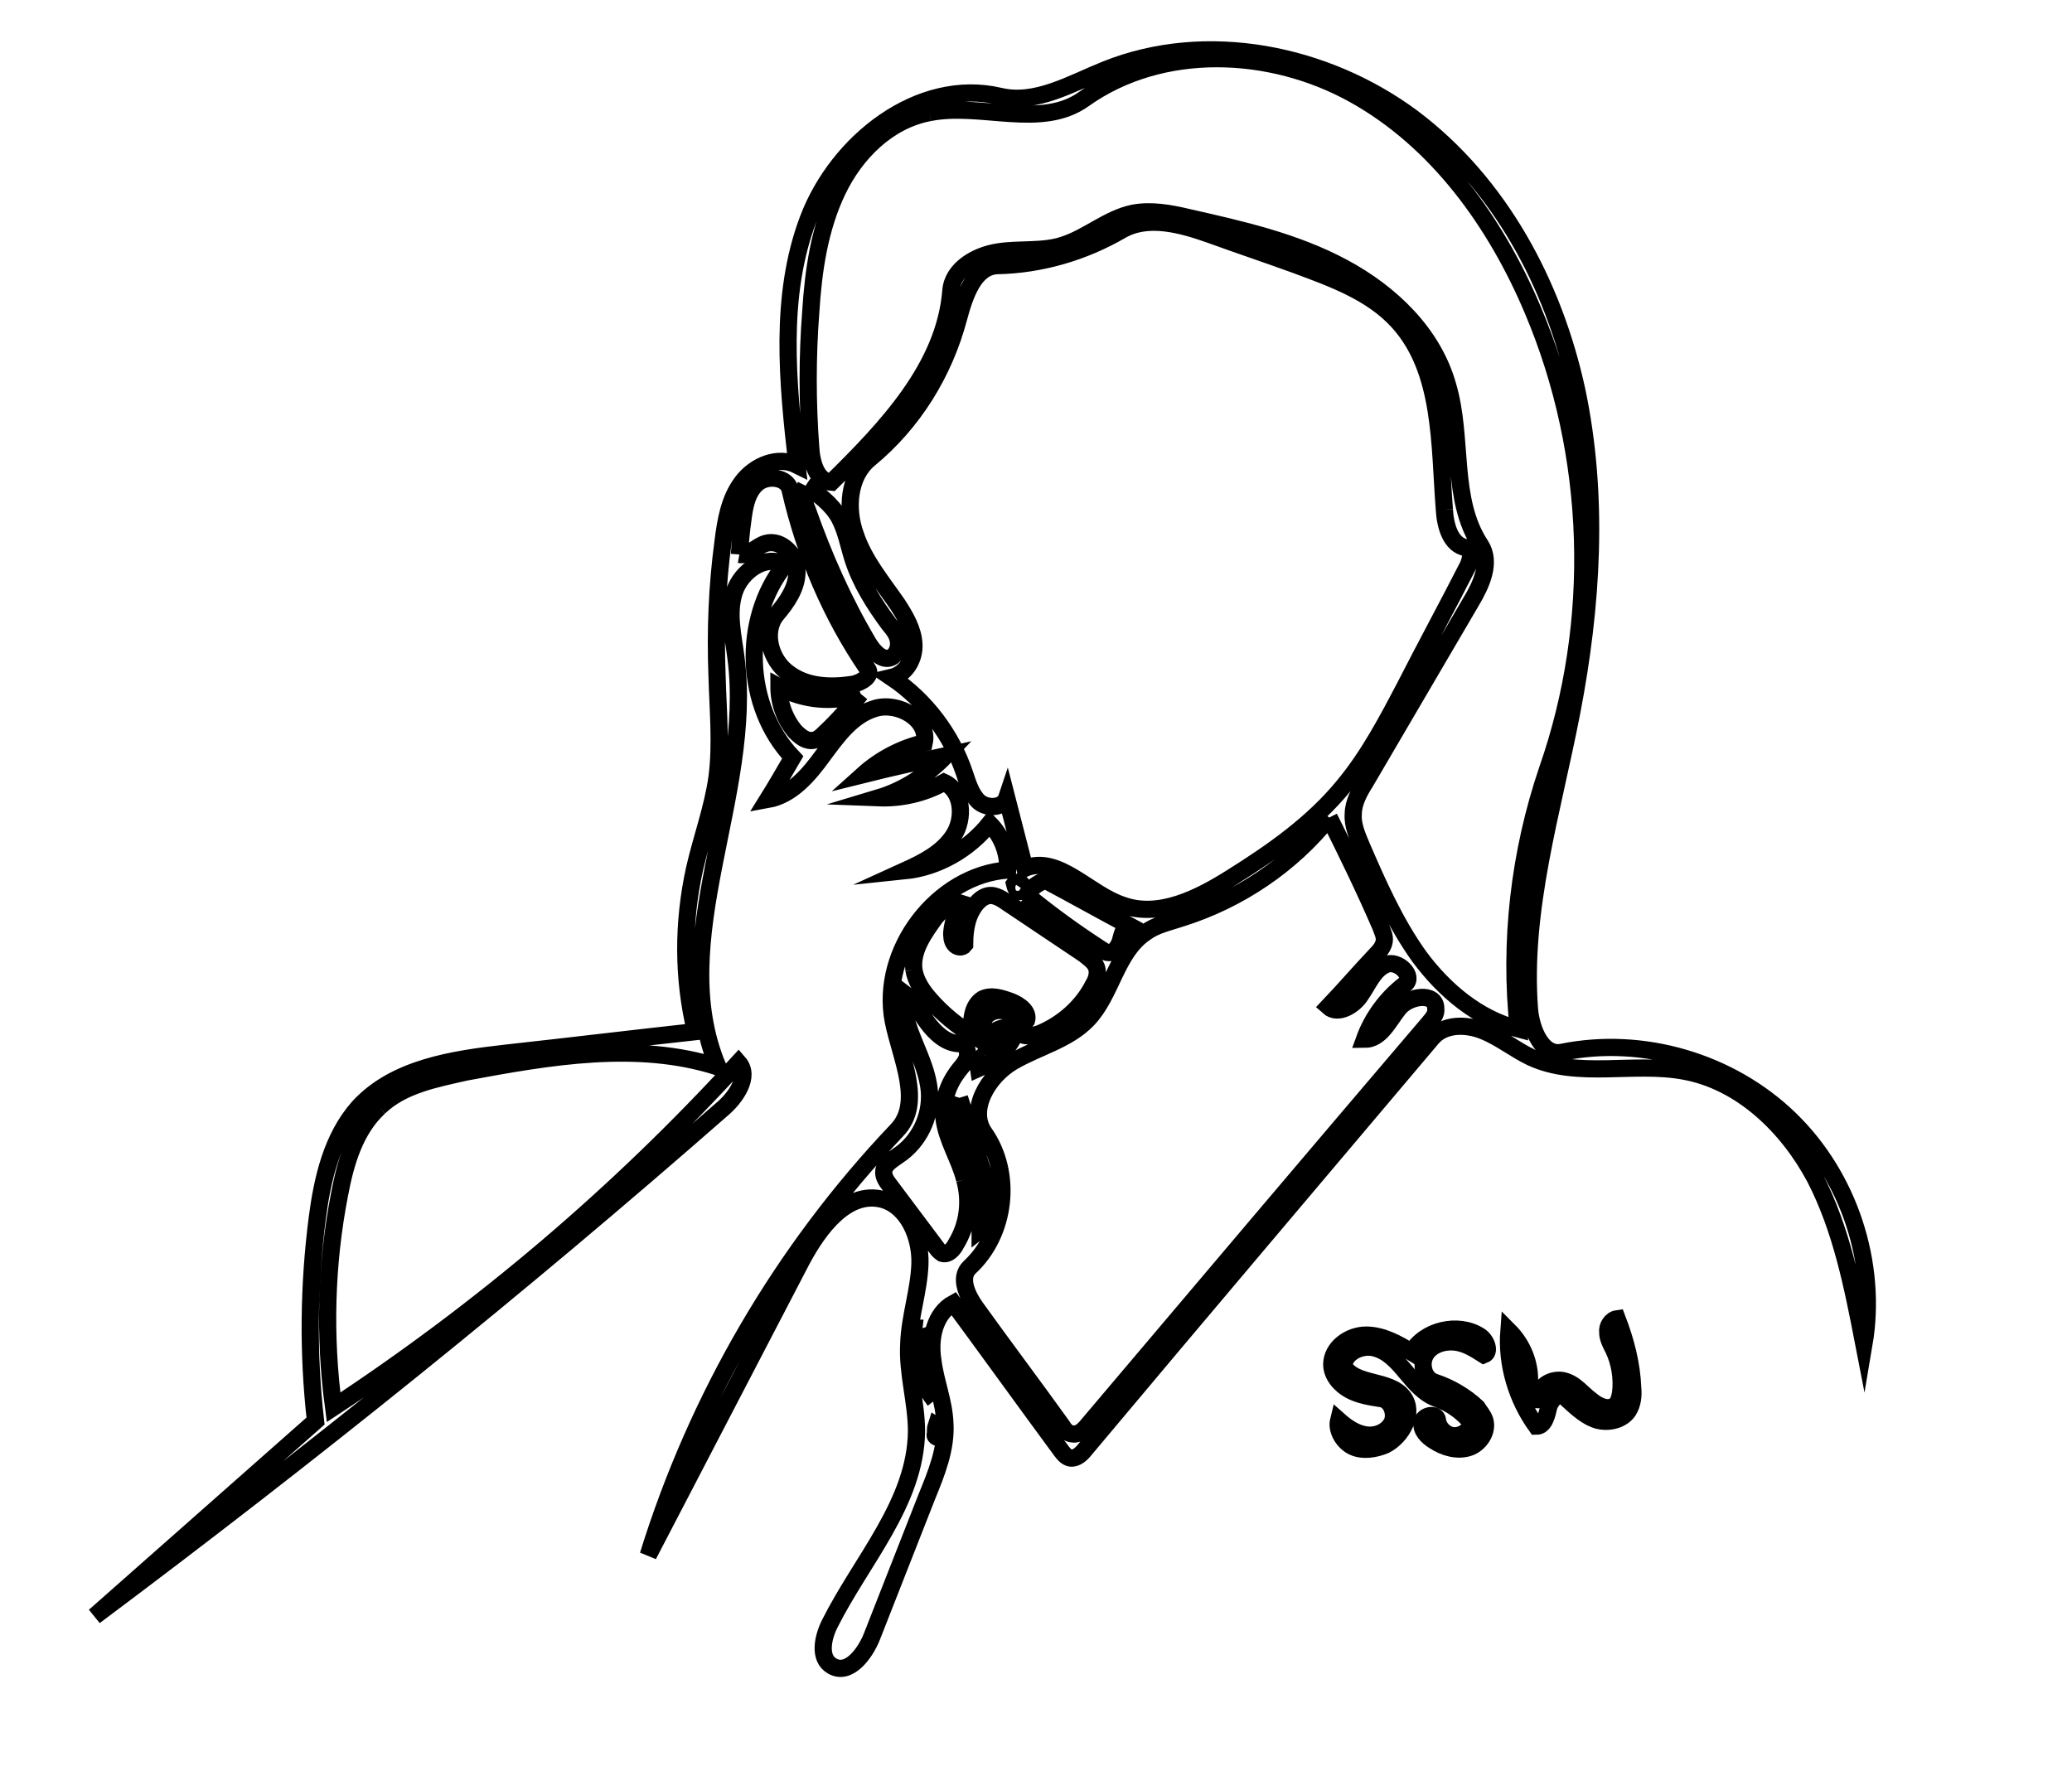 <?xml version="1.0" encoding="utf-8"?>
<!-- Generator: Adobe Illustrator 21.0.2, SVG Export Plug-In . SVG Version: 6.00 Build 0)  -->
<svg version="1.1" id="Layer_1" xmlns="http://www.w3.org/2000/svg" xmlns:xlink="http://www.w3.org/1999/xlink" x="0px" y="0px"
	 viewBox="0 0 241 206" style="enable-background:new 0 0 241 206;" xml:space="preserve">
<style type="text/css">
	.st0{fill:none;stroke:#000000;stroke-width:2;stroke-miterlimit:10;}
	.st1{fill:none;stroke:#000000;stroke-width:1.5;stroke-miterlimit:10;}
</style>
<g id="Shape_6">
	<path class="st0" d="M655.8-30.6c-0.9-1.2,0-3.2,1.5-3.7c1.4-0.6,3.1-0.1,4.5,0.5c8.2,3.4,14,12.1,13.9,21c1.9-2.4,3.8-4.9,6.6-6
		s6.6-0.4,7.8,2.4c0.7,1.6,3.9,0.6,4.5,2.2c0.8,2,3,2.8,4.8,4.1s3.1,3.9,1.5,5.4c-0.9,0.9-0.5,2.5,0.3,3.4s1.9,1.7,2.6,2.8
		c0.7,1.1,0.6,2.8-0.6,3.3c-11,4.5-21,11.6-28.8,20.6c-0.8,0.9-2.3,1-3.4,0.6c-1.1-0.5-2-1.4-2.9-2.3c-5-5.2-10-10.4-15-15.5
		c5.2-2.5,8.5-8.6,7.7-14.3c-0.2-1.6-0.7-3.2-0.1-4.7c0.7-1.8,2.8-2.7,3.6-4.5c1-2.3-0.6-4.9-2.1-6.9
		C660-25.1,657.9-27.8,655.8-30.6 M661.4-32.7c-1-0.4-2.1-0.8-3.2-0.5c-1,0.3-1.7,1.7-1.1,2.6c1.7,2.1,3.4,4.2,5,6.2
		c2.4,3,4.9,7.1,2.8,10.3c-1.3,2-4.3,3.6-3.6,5.8c1.9,5.5-0.4,12.2-5.4,15.2c-1.2,0.7-0.3,2.5,0.7,3.5c3.8,3.8,7.6,7.7,11.4,11.5
		c0.8,0.8,1.7,1.7,2.8,2.2c1.1,0.4,2.5,0.3,3.3-0.6c7-8.1,15.8-14.6,25.7-18.7c1.2-0.5,2.7-1.4,2.4-2.6c-1.2-2.2-3.1-4-5.4-5.1
		c2-0.7,3.5-3.1,2.8-5.2c-0.7-2.1-3.8-2.9-5.2-1.2c-0.2,0.3-0.4,0.6-0.8,0.8s-0.9-0.1-0.7-0.5c1.4-1.2,1.3-3.8-0.3-4.8s-4,0-4.5,1.8
		c-0.3,0.3-0.8-0.1-0.7-0.5c0-0.4,0.3-0.7,0.6-1c1.3-1.9-0.8-4.6-3.1-4.7c-2.3-0.1-4.3,1.5-5.8,3.2c-1.6,1.7-3,3.6-5.1,4.5
		C675.2-19.6,669.7-29,661.4-32.7z"/>
	<path class="st0" d="M623.9-35.6c2.8-7.3,1.9-16-2.4-22.6c-2.4-3.7-0.2-9.9-4-12c-4.2-2.3-6.9-6.8-8.3-11.4
		c-1.3-4.6-1.4-9.5-1.5-14.4c0-2-0.1-4.1,0.5-6c1-3.6,3.9-6.4,6.9-8.6c5.1-3.8,10.8-6.6,16.9-8.2c-2.4-0.8-4.7-2-6.9-3.5
		c3.7,0.4,7.2,2,9.9,4.6c-8,0.8-15.8,4.3-21.6,9.9c-1.5,1.5-3,3.2-3.8,5.2c-0.9,2.3-0.8,4.9-0.7,7.3c0.2,4.8,0.4,9.7,1.9,14.2
		c1.5,4.6,4.4,8.9,8.8,10.9c-0.4-4.6-0.8-9.1-1.2-13.7c-0.4-4.9-0.9-9.9,0.8-14.5c3.3-9.2,15.5-13.9,24.1-9.2
		c7,3.8,15.5,2.2,23.3,0.4c1.8-3.6,0.4-8.5-2.9-10.7c-2.1-1.4-4.8-1.8-7.3-2.1c-9.5-1.2-18.9-2.4-28.4-3.6
		c9.7-0.1,19.3,0.8,28.8,2.6c4.2,0.8,8.7,2,11,5.6c3.6-3.4,9.8-2.7,13.4,0.6c3.6,3.4,4.8,8.7,4.2,13.6s-2.6,9.5-4.8,13.9
		c-0.7,1.4-1.4,2.9-1.2,4.5c1.3,9.5-1.6,19.4-7.7,26.7c-3.2,3.9-1.6,9.7,0.2,14.4c0.3,0.8,0.7,1.8,1.5,2.2c0.7,0.4,1.5,0.4,2.3,0.5
		c6.6,0.1,13.3,0.2,19.9,0.3c9.2,0.2,19.5,0.9,25.3,7.9c3.6,4.4,4.6,10.4,5.2,16c1.4,12.7,1.6,25.5,0.7,38.2
		c-0.6-11.8-1.2-23.5-1.8-35.3c-0.3-6.1-0.8-12.6-4.5-17.5c-5.6-7.3-16.1-8.1-25.4-8.2c-7-0.1-14-0.2-20.9-0.3
		c-0.8,0-1.8-0.1-2.4-0.6c-0.6-0.5-0.8-1.3-1-2c-1-4-2-8-3-12c-4.4,5.7-9.2,11.8-16.2,13.9c-9.3,2.7-19.4-3.2-24.6-11.4
		c-1.2,5.1-1.8,10.4-1.7,15.7c-13.3,0.1-26.6,0.5-39.9,1.1c-3.6,0.2-7.4,0.4-10.7,2c-4.4,2.1-7.4,6.3-9.1,10.8
		c-1.7,4.5-2.2,9.4-2.7,14.2c-1,10.2-2.1,20.5-3.1,30.7c-0.2-11.4,0.6-22.9,2.3-34.2c1.3-8.4,3.8-17.8,11.2-22
		c4.2-2.4,9.2-2.6,14.1-2.8C599.7-34.7,611.8-35.2,623.9-35.6 M669.8-103.7c-0.9-0.7-2-1-3.1-1.3c-4-0.8-8.3-0.5-12.2,0.9
		c-5.1,1.9-10.3-2.4-15.5-3.8c-6.9-1.9-15,1.8-18,8.3c-2.3,5-1.9,10.7-1.3,16.2c0.6,6.5,1.2,12.9,1.8,19.4c0.1,1.3,0.2,2.6,0.6,3.9
		c0.7,2.5,2.1,4.6,3.6,6.7c2.9,4.1,6.1,8,10.2,10.8s9.2,4.5,14.1,3.5c5.8-1.2,10.3-5.7,14.4-10.1c4.9-5.3,10.1-10.8,11.8-17.9
		c0.7-3.1,0.8-6.2,0.7-9.4c-0.4-8.2-2.1-16.3-5-23.9C671.3-101.7,670.8-102.9,669.8-103.7 M668-110.7c-0.1,1-0.2,2-0.2,3
		c0,0.5,0,1.2,0.5,1.5c4.4,2.2,5.9,7.6,7,12.3c0.8,3.6,1.6,7.1,2.4,10.7c0.8-1.9,1.7-3.8,2.5-5.8c1.5-3.5,3.1-7.1,3.8-10.9
		c0.7-3.8,0.5-7.9-1.4-11.3c-1.9-3.4-5.6-5.8-9.5-5.5c-1.5,0.1-3.1,0.8-4,2C668.2-113.5,668.1-112.1,668-110.7 M677.8-81.2
		c0,2.9,0.1,5.9,0.1,8.8c0,0.3,0.3,0.6,0.4,0.4c1.1-2.4,1.3-5.1,0.7-7.7C678.9-80.4,678.5-81.2,677.8-81.2z"/>
	<path class="st0" d="M666.5,37.2c-7.5-6.6-14.6-13.6-21.5-20.8c-0.6-0.6-1.2-1.3-1.1-2.1c0-0.5,0.3-0.9,0.5-1.3
		c1.3-2,3-3.6,5.1-4.8c5.9,8.1,13,15.4,20.9,21.5c0.4,0.3,0.8,0.7,1,1.1c0.2,0.5,0,1.1-0.5,1.2C668.5,32.5,668.7,36.5,666.5,37.2
		 M668.8,31.9c0.3-0.6,0.6-1.4,0-1.8c-7-5.5-13.4-12-18.8-19.1c-0.5-0.7-1.5-0.7-2.2-0.3c-0.7,0.4-1.2,1.1-1.7,1.8
		c-0.3,0.5-0.7,1-0.8,1.6c-0.1,1.1,0.7,2,1.4,2.7c6.2,6.4,12.7,12.6,19.4,18.5C667.3,34.4,668.1,33.2,668.8,31.9z"/>
	<path class="st0" d="M650.3,16.6c-0.3,0.3-0.8,0.6-1.2,0.3c-0.8-0.5-1.4-1.2-1.6-2c-0.2-0.9,0.2-1.9,0.9-2.3
		c0.9-0.5,2.2,0.1,2.6,1.1C651.4,14.7,651,15.9,650.3,16.6 M649.3,15.8c1-0.2,1.2-1.9,0.3-2.3C648.8,13.9,648.6,15.1,649.3,15.8
		L649.3,15.8z"/>
</g>
<g id="Shape_5">
	<path class="st0" d="M442.2,310.5c-3.8,4.2-8.3,7.3-12.8,10.5c-2.7,1.9-5.2,3.9-7.9,5.8c-1.4,0.9-3,1.6-4.5,2.3
		c-0.2,0.1-0.8-0.2-0.8-0.3c0-0.4,0.1-0.9,0.3-1.2c1.2-1.6,2.4-3.2,3.5-4.9c1.6-2.3,2.7-5,3.1-7.8c0.6-3.6,0.9-7.3,1.2-10.9
		c0.1-1.8-0.9-2.9-2.5-3.5c-5.4-2-10.9-3.9-16.2-6.2c-5.2-2.3-10.1-5.1-15.1-7.7c-0.6-0.3-1.1-0.8-1.6-1.3c-4.3-4-8.3-8.2-11.1-13.4
		c-1.3-2.5-2.2-5.2-3.1-8c-1.5-4.8-2.7-9.7-4.1-14.5c-0.8-2.6-1.8-5-2.6-7.6c-0.4-1.3-0.8-2.6,0.1-4.2c0.8-1.2,0.9-2.9,1-4.4
		c0.3-3.9,2.1-7.2,3.9-10.5c2.3-4.2,4.8-8.3,8-12c3-3.5,5.8-7.3,9.1-10.5c4.3-4.1,9-7.8,14.3-10.7c3.6-2,7.1-4.3,10.9-6.2
		c4.5-2.2,9.1-4.2,13.8-6c2.7-1,5.7-1.5,8.6-2c2.9-0.4,5.8-0.5,8.7-0.6c2.6-0.1,5.2-0.3,7.8-0.3c4.3,0,8.5,0.9,12.6,2
		c3.5,0.9,7,1.8,10,3.7c3.5,2.1,6.8,4.5,10.2,6.7c3.5,2.3,7,4.5,10.3,7c1.4,1,2.4,2.6,3.4,4c1.9,3,3.6,6.1,5.4,9.2
		c2,3.5,4.2,6.9,6.1,10.5c1.2,2.4,2.2,5,3,7.6c0.8,2.8,1.4,5.7,1.7,8.7c0.5,3.5,1,7,0.8,10.5c-0.2,3.8-0.5,7.5-1.8,11.2
		c-1,2.8-1.9,5.5-3.7,7.8c-2.2,2.9-4.6,5.6-7.7,7.6c-1.6,1.1-2.9,2.5-4.4,3.6c-2.9,2.1-6.2,3.5-9.7,4.4c-3.3,0.8-6.5,1.4-9.8,2
		c-1,0.2-2.1,0.2-3.2,0.3c-2.1,0.1-4.2,0.2-6.4,0.3c-0.9,0.1-2.1-0.1-2.7,0.4c-0.7,0.5-1.1,1.6-1.2,2.5c-0.2,2.5-0.4,5-0.3,7.5
		c0,1.4,0.5,2.8,0.8,4.3c0.1,0.7,0.3,1.4,0.3,2c0,0.4-0.2,0.8-0.3,1.1c-0.3-0.2-0.7-0.4-1-0.6c-0.2-0.1-0.3-0.3-0.4-0.4
		c-0.8-0.5-4.5,0.5-5.1,1.1c-2.1,2-4.2,4-6.3,6c-0.2,0.1-0.4,0.3-0.6,0.3c-2-0.3-3.4,1-5.2,1.4c-1.4,0.4-2.8,0.7-4.3,0.9
		C443.4,308.4,442.8,309.3,442.2,310.5 M464.9,297.3c1.3-0.1,1.4-0.9,1.2-2c-0.3-1.7-0.8-3.4-0.7-5c0.1-2.9,0.5-5.8,0.8-8.7
		c0-0.3,0.5-0.7,0.8-0.7c1.4-0.2,2.9-0.2,4.4-0.3c2-0.1,4.1-0.2,6.1-0.3c1.1-0.1,2.2-0.1,3.3-0.3c2.6-0.5,5.2-1.3,7.8-1.7
		c3.8-0.6,7.2-2.2,10.4-4.2c1.6-1,2.9-2.5,4.4-3.6c5.1-3.8,9.2-8.3,11.3-14.5c1.4-4.2,1.8-8.4,1.9-12.7c0.1-2.9-0.5-5.8-0.8-8.7
		c-0.3-3.7-1.1-7.3-2.3-10.7c-1.8-5.3-4.2-10.2-8.7-13.8c-4.1-3.3-8.8-5.7-13.3-8.4c-2.3-1.4-4.7-2.7-7.6-3
		c-1.8-0.2-3.6-0.8-5.4-1.1c-1.7-0.3-3.6-0.2-5.3-0.7c-3.4-1-6.9-1.1-10.4-1.4c-4.7-0.3-9.3,0.4-13.8,1.2c-2.7,0.5-5.3,1.3-7.8,2.3
		c-4.9,2-8.9,5.4-12.8,8.8c-2.3,2-4.1,4.5-6.1,6.8c-3.7,4.4-6.4,9.3-8,14.9c-1.5,5.3-1.3,10.6,0.1,15.8c1.4,5,3.9,9.6,6.4,14.1
		c2.9,5.3,6,10.4,10.9,14c1.8,1.3,3.8,2.5,5.8,3.5c2,1,4.2,1.3,6.5,1.1c1-0.1,1.5,0.8,1,1.7c-0.8,1.4-0.6,2.9-0.1,4.2
		c0.8,2,1.8,3.9,3,5.7c2.5,3.6,6.1,5.9,10.3,7.1C460.4,297.3,462.4,298,464.9,297.3 M424.9,209.7c0.7-0.8,1.4-1.8,2.3-2.5
		c1.3-1.2,2.7-2.3,4.1-3.3c2.7-1.9,5.3-3.9,8.1-5.5c2.4-1.4,5.1-2,7.9-2.6c3.9-0.8,7.8-1.6,11.9-1.6c2.7,0,5.5,0.1,8.2,0.3
		c1.6,0.1,3.2,0.5,4.9,0.7c2.2,0.3,4.4,0.6,6.5,1c2.6,0.4,5.2,0.7,7.6,1.4c2.2,0.7,4.3,1.8,6.2,3c3.9,2.5,8.4,4.1,11.7,7.6
		c0.2,0.2,0.6,0.2,1,0.2c-0.1-0.3-0.1-0.6-0.2-0.9c-1.1-2.1-2.1-4.4-3.5-6.3c-1.7-2.4-3.4-4.9-5.6-6.7c-4.5-3.6-9.4-6.8-14.2-9.9
		c-2.8-1.8-5.7-3.4-8.7-4.9c-1.9-0.9-3.9-1.4-6-2c-4.1-1.2-8.4-2-12.7-2.1c-2.7,0-5.4,0.1-8.1,0.3c-2.8,0.1-5.6,0.2-8.4,0.6
		c-2.9,0.5-5.9,1.1-8.7,2c-2.5,0.8-4.9,2.1-7.4,3c-6.6,2.6-12.7,6.1-18.6,10c-2.9,1.9-5.6,3.9-8.3,6c-1.9,1.4-3.7,3-5.4,4.6
		c-1.3,1.3-2.5,2.8-3.7,4.2c-1.4,1.7-2.9,3.5-4.2,5.3c-1.7,2.3-3.5,4.6-4.9,7c-1.9,3.2-3.8,6.4-5.2,9.8c-1.1,2.7-1.4,5.8-2,8.7
		c-0.5,2.5-0.4,5,0.6,7.4c1.4,3.5,2.6,7,3.7,10.6c1.1,3.5,1.5,7.2,2.8,10.5c1.4,3.5,3.4,6.8,5.3,10c2.1,3.6,5.2,6.5,8.5,8.9
		c3.8,2.7,8,4.9,12.3,6.9c3.6,1.7,7.4,2.8,11.1,4.2c3.2,1.2,6.3,2.5,9.5,3.6c0.8,0.3,1.5,0.4,1.8,1.3c0.3,1.2,0.8,2.4,0.7,3.6
		c-0.2,2.8-0.8,5.6-1.1,8.5c-0.3,2.9-1.1,5.6-2.4,8.1c-0.8,1.6-2,2.9-3,4.4c-0.2,0.3-0.3,0.6-0.4,1c0.4-0.1,0.8,0,1.1-0.2
		c1.7-1,3.3-2,4.9-3.2c3.1-2.3,6.2-4.6,9.2-6.9c3-2.3,6.1-4.5,8-7.9c0.3-0.6,1.2-1.2,1.9-1.2c2.4,0,4.5-0.9,6.8-1.5
		c3-0.8,5.3-2.7,7.6-4.7c0.6-0.5,1.1-1.2,1.6-1.8c0.5-0.6,0.3-1-0.5-1.1c-4.9-0.8-9.1-3.2-11.9-7.2c-2.2-3.2-4.8-6.5-4.1-10.9
		c0-0.2-0.4-0.6-0.7-0.7c-1.1-0.3-2.1-0.5-3.2-0.6c-4-0.5-6.8-3.1-9.7-5.5c-3.3-2.8-6.2-6.1-8.1-10.2c-0.9-2-2.3-3.2-4.7-2.3
		c-1,0.4-2.1,0.4-3.2,0.6c-2.8,0.4-5.6,0.7-8.3,1.2c-3.5,0.7-7.1,1.5-10.6,2.3c-0.7,0.2-1,0.1-1.4-0.4c0.4-0.3,0.7-0.7,1.2-0.8
		c3.1-0.7,6.3-1.4,9.4-2c2.7-0.5,5.5-1,8.2-1.5c1.8-0.3,3.7-0.6,5.6-0.9c1.4-0.2,1.5-0.5,0.8-1.7c-1.4-2.7-2.9-5.3-4.1-8.1
		c-1.9-4.5-2.9-9.1-2.5-14c0.1-0.6,0.1-1.3,0-1.9c0-0.2-0.5-0.6-0.7-0.5c-2.7,0.3-5.4,0.8-8,1.1c-1.6,0.2-3.3,0.4-5,0.6
		c-3.3,0.4-6.5,0.8-9.8,1.1c-0.3,0-0.7-0.3-1.1-0.4c0.4-0.2,0.7-0.6,1.1-0.7c3.2-0.4,6.5-0.8,9.8-1.2c4-0.5,8-0.9,11.9-1.5
		c0.8-0.1,1.9,0,2.3-1.2c0.6-1.9,1-3.9,1.8-5.8c1.8-4.5,4.2-8.6,7.5-12.2C423,212.1,423.9,210.9,424.9,209.7z"/>
	<path class="st0" d="M464.7,268.6c-0.8,1.2-1.4,1-2.4,0.1c-2.1-1.8-4.4-3.4-6.5-5.2c-1.9-1.6-3.6-3.4-5.4-5.1c-1-1-1.9-2-3-2.9
		c-0.8-0.7-0.6-1.3-0.1-1.9c0.7-0.8,1.5-1.6,2.4-2.3c0.2-0.2,1-0.1,1.1,0.1c1,2.2,3.1,3.1,4.7,4.5c2.1,1.8,4.1,3.7,6.2,5.5
		c0.5,0.5,0.9,0.9,1.5,0.2c2.5-2.8,5-5.6,7.7-8.2c4.2-4,8.6-7.7,12.9-11.6c3.1-2.7,6.3-5.4,9.3-8.2c2.7-2.4,5.3-5,7.8-7.5
		c0.9-0.9,1.6-1,2.5,0c0.7,0.7,1.5,1.3,2.4,1.8c0.8,0.4,0.6,1,0.3,1.3c-1.8,1.9-3.6,3.8-5.6,5.6c-2.3,2.1-4.8,3.9-7,5.9
		c-3.3,3-6.6,6.2-9.9,9.3c-1.8,1.7-3.7,3.5-5.5,5.2c-3.6,3.4-7.3,6.9-10.9,10.3C466.5,266.5,465.6,267.6,464.7,268.6 M490.3,237.8
		c-0.4,0.4-0.9,0.9-1.3,1.3c-3.5,2.9-7,5.7-10.4,8.7c-3,2.6-5.8,5.4-8.6,8.3c-2.1,2.1-3.9,4.4-5.9,6.5c-1.7,1.8-2.2,1.7-3.7-0.4
		c-0.1-0.2-0.3-0.4-0.5-0.5c-2.6-2.3-5.2-4.7-7.9-7c-0.5-0.4-1.1-0.9-1.7-1.1c-0.4-0.1-1.2,0.1-1.4,0.4c-0.2,0.3-0.1,1.1,0.1,1.4
		c0.7,0.9,1.4,1.8,2.2,2.5c3.8,3.2,7.6,6.3,11.4,9.4c0.3,0.3,1.3,0.2,1.7-0.1c0.8-0.6,1.3-1.6,2.1-2.3c1.9-1.9,3.9-3.8,5.9-5.6
		c3-2.9,6.1-5.7,9.1-8.6c3.7-3.5,7.3-7,11-10.4c2.3-2.1,4.8-3.9,7-6c1.8-1.6,3.5-3.4,5.2-5.2c0.3-0.4,0.4-0.9-0.4-0.9
		c-0.4,0-1-0.1-1.3-0.3c-0.8-0.9-1.4-0.6-2.1,0.1c-2.5,2.5-5.1,5-7.7,7.4C492.3,236.3,491.3,237,490.3,237.8z"/>
	<path class="st0" d="M401,208.7c-1.1,0.1-2.1,0.2-3,0.3c-0.3,0-0.7-0.3-1-0.4c0.3-0.2,0.5-0.6,0.8-0.7c0.6-0.2,1.2-0.3,1.7-0.3
		c1.9-0.1,3.9-0.1,5.8-0.3c3.8-0.3,7.6-0.8,11.3-1.1c1-0.1,2,0,3,0c1.1-0.1,2.2-0.2,3.3-0.3c0.3,0,0.7,0.3,1,0.4
		c-0.3,0.2-0.7,0.6-1,0.7c-1.3,0.2-2.6,0.2-3.9,0.3c-4.2,0.4-8.3,0.8-12.5,1.1c-1.1,0.1-2.2,0-3.3,0
		C402.6,208.4,401.8,208.6,401,208.7z"/>
	<path class="st0" d="M431.3,278.2c-3.1,0.4-6,0.8-8.9,1.2c-1.4,0.2-2.7,0.5-4.1,0.5c-0.5,0-1-0.4-1.4-0.7c0.4-0.1,0.8-0.4,1.2-0.4
		c3-0.5,6-1,9.1-1.4c1.9-0.2,3.8-0.2,5.6-0.3c0.3,0,0.5,0.1,0.8,0.1c-0.2,0.3-0.3,0.7-0.5,0.8C432.5,278.2,432,278.2,431.3,278.2z"
		/>
</g>
<g id="Shape_3">
	<path class="st1" d="M745.8,141.8c-0.2-0.5-0.5-1-0.5-1.5c0-2.5,0-5,0-7.5c0-0.9-0.1-1.8-0.3-2.6c-0.1-0.4-0.7-0.9-1.1-0.8
		c-2.1,0.2-3.7-0.4-4.3-2.5c-0.6-2,0.4-3.7,1.8-5.1c0.6-0.6,1.2-1.2,1.6-2c0.9-1.7-0.1-3.2-1-4.4c-2-2.5-2.4-5.4-2.1-8.4
		c0-0.4,0.4-0.8,0.5-1.3c0.2-0.7,0.4-1.5,0.4-2.2c-0.4-3.1-0.6-6.2,0.3-9.2c0.3-1.2,0.5-2.5,1-3.7c0.2-0.4,1.3-0.6,1.9-0.4
		c1.2,0.3,2.3,1.2,3.4,1.2c3,0,6-0.2,9-0.5c1.7-0.2,3.5-0.4,5-1.2c2.9-1.5,5.6-3.3,8.4-5c0.3-0.2,0.7-0.3,1.1-0.5
		c-0.1,0.4,0,0.9-0.2,1.3c-0.3,0.6-0.8,1.1-1.1,1.7c-0.1,0.2-0.1,0.5-0.2,0.8c0.3,0,0.7,0.2,1,0.1c0.7-0.3,1.4-0.8,2.1-1.2
		c0.3-0.2,0.8-0.1,1.2-0.1c-0.1,0.3-0.2,0.7-0.4,1c-0.2,0.5-0.4,1-0.6,1.5c0.5,0,1-0.1,1.4-0.2c2.2-0.4,5.3,1.5,5.8,3.8
		c0.2,0.7,0.3,1.5,0.3,2.2c0,1.8,0.9,2.4,2.7,1.7c0.2-0.1,0.4-0.2,0.6-0.3c1.9-1,3.9-0.4,5.2,1.4c2.5,3.5,5,7,7.5,10.5
		c2.9,4.1,3.7,8.8,2.6,13.6c-0.6,2.8-2.3,5.2-4.1,7.4c-2.3,3-4.9,5.8-8.2,7.8c-2.1,1.3-4.3,2.4-6.9,2.4c-1.1,0-1.5,1-1,2.3
		c0.5,1.2,1,2.3,1.7,3.4c0.6,0.9,1.5,1.3,2.6,1.3c2.1,0,4.2-0.1,6.3,0c3.8,0.2,7.6,0.5,11,2.2c2.8,1.4,4.8,3.7,5.5,6.8
		c0.5,2.2,0.8,4.5,1.2,6.8c0,0.1,0,0.2,0,0.3c1.7,2.1-0.1,4.5,0.5,6.7c0.4,1.5,0,3.2,0.1,4.8c0.2,2.3,0.6,4.7,1,7
		c0.2,1.4,0.5,2.9,0.7,4.3c0,0.3-0.3,0.6-0.5,0.8c-0.2-0.3-0.6-0.5-0.6-0.9c-0.2-1.6-0.4-3.1-0.6-4.7c-0.1-0.4-0.3-0.7-0.5-1.1
		c0,0-0.3,0-0.4,0.1c-0.1,0.5-0.3,1.1-0.3,1.6c-0.1,3.9-0.2,7.8-0.3,11.6c-0.1,4.1,0,8.3-0.4,12.4c-0.2,2.4-1.1,4.7-1.8,7.1
		c-0.2,0.6-0.5,1.3-0.7,1.9c-0.6,1.4-1.7,1.8-3.1,1.7c-1.4-0.1-2.8-0.2-4.2-0.3c-3.8-0.1-7.7,0.1-11.5-0.4
		c-3.4-0.4-6.8-1.5-10.2-2.3c-2.4-0.5-4.7-1-7.1-1.4c-3.6-0.6-7.3-0.7-10.8-1.6c-4-1-7.8-2.8-11.7-4c-2-0.7-4.2-1-6.2-1.4
		c-0.1,0-0.3-0.1-0.4,0c-2,1.7-4.6,1.1-6.9,1.6c-2.1,0.4-4.5-0.2-6.8-0.3c-2.6-0.1-5.3-0.2-7.9-0.1c-0.3,0-0.7,0.5-0.8,0.9
		c-0.9,2-2.6,2.8-4.6,2.2c-1-0.3-1.6-0.4-2.4,0.6c-0.4,0.5-1.8,0.7-2.5,0.5c-0.7-0.2-1.1-1.2-1.6-1.9c-0.2-0.3-0.4-0.8-0.5-1.2
		c-0.2,0.3-0.5,0.5-0.7,0.8c-0.8,1-2.8,1.3-3.9,0.3c-0.9-0.8-1.7-1-2.6-0.4c-1.1,0.6-1.9-0.1-2.8-0.5c-0.3-0.2-0.8-0.5-1-0.4
		c-1.7,0.8-3.1-0.1-4.1-1.1c-1.1-1-2.3-1.3-3.5-1.7c-1.6-0.6-3.1-1.6-4.8-2c-1.4-0.4-3-0.5-4.3-0.1c-3.5,1.1-7.1,2.2-10.3,3.8
		c-4.9,2.4-9.5,5.3-14.3,7.9c-4.4,2.5-8.8,5.1-13.4,7.3c-3.5,1.7-7.3,3.3-11.1,3.9c-4.1,0.7-8.3,1.2-12.5-0.1
		c-1.4-0.4-2-1.5-2.4-2.6c-1.3-3.9-2.4-7.8-3.7-11.7c-1.7-5.3-3.5-10.5-5.3-15.8c-1.4-4-2.8-8-4.4-12c-1.3-3.3-3.1-6.4-4.4-9.6
		c-1-2.5-1.6-5.2-2.2-7.8c-0.2-0.9-0.2-1.9-0.3-2.8c0-0.2-0.3-0.3-0.5-0.5c-0.1,0.2-0.4,0.4-0.4,0.6c-0.5,4.2-1,8.4-1.5,12.6
		c-0.6,5-1,10-1.8,14.9c-0.4,2.5,1.3,3.8,2.2,5.6c0.2,0.3,0.3,0.7,0.4,1.1c-0.3-0.2-0.8-0.3-1-0.6c-1.4-1.7-3.2-3.4-3-5.9
		c0.3-3.2,1-6.3,1.4-9.4c0.3-1.9,0.4-3.8,0.6-5.7c0.3-2.4,0.8-4.8,1.1-7.2c0.2-1.5,0.3-2.9,0.6-4.4c0.4-2,0.9-4,1.3-6
		c0.1-0.3,0-0.7,0-1.1c-0.3,0.2-0.7,0.4-1,0.6c-0.3,0.2-0.4,0.7-0.6,0.9c-0.4,0.2-0.9,0.3-1.4,0.4c0.2-0.3,0.3-0.7,0.5-1
		c1.1-1.6,2.1-3.3,3.2-4.9c3-4.4,6-8.9,8.2-13.7c1.2-2.6,1.8-5.5,3.2-8c1.4-2.5,2.4-5.1,2.2-7.9c-0.1-2.3-0.6-4.7-1.2-6.9
		c-1-3.7-2-7.3-1.7-11.2c0.4-4.8,1.1-9.5,3.6-13.9c2.8-5,6.5-9.3,11.7-11.8c4.1-2,8.6-3.5,13-4.6c2.7-0.7,5.7-0.4,8.5,0.4
		c2.3,0.7,4.8,0.8,7.1,1.5c1.6,0.5,3,1.5,4.5,2.2c0.6,0.3,1.3,0.7,1.9,0.6c5.2-0.3,9,2.7,10.4,7.7c0.7,2.6,2,5,1.8,7.8
		c-0.1,1.3-0.2,2.5-0.3,3.8c0,0.3-0.4,0.5-0.6,0.8c-0.2-0.3-0.5-0.6-0.5-0.9c0-1.1,0.3-2.2,0.2-3.2c-0.2-1.7-0.3-3.4-0.9-5
		c-0.8-2.3-1.7-4.6-2.9-6.6c-1.2-2.1-3.5-2.8-5.8-3.1c-1.7-0.3-1.6-0.2-1.2,1.4c0.3,1.6,0.5,3.2,0.6,4.8c0.1,0.7,0.1,1.1,1,1.3
		c2.8,0.7,4.2,3,5.4,5.3c1.7,3.5,3.2,7,4.5,10.6c0.7,2.1,0.8,4.5,1,6.8c0.1,1,0.4,1.7,1.1,2.5c1.3,1.4,2.6,2.8,3.6,4.5
		c1.2,2,0.1,3.5-2.2,3.6c-1,0-2,0-3,0c-1.6,0-2.2,0.7-2.5,2.2c-0.7,3.4-1.3,6.8-1.2,10.3c0,1.1-0.3,2.4-0.9,3.4
		c-0.8,1.3-2.5,1-3.8,1.3c-0.6,0.2-1.4,0.4-1.8,0.9c-2.5,3.1-2,5.9-0.4,8.8c0.8,1.5,2.5,1.6,4,1.9c1.9,0.3,3.9,0.4,5.9,0.7
		c0.3,0,0.8,0.7,0.8,1.1c0,2.8-0.2,5.5-0.2,8.3c0,2.7,0.2,5.3,0.3,8c0,0.3,0.1,0.6,0,0.9c-0.1,0.2-0.5,0.4-0.7,0.5
		c-0.1-0.2-0.4-0.5-0.4-0.7c0.1-1.3,0.3-2.5,0.2-3.8c-0.1-2.6-0.4-5.3-0.5-7.9c-0.1-1.2,0.1-2.3,0.3-3.5c0.1-1.4-0.4-1.8-1.8-1.9
		c-2-0.1-4-0.4-6-1c-2.8-0.8-3.6-3.2-4.2-5.7c-0.5-2.2,0.3-3.8,1.3-5.5c0.2-0.3,0.3-0.6,0.4-1c-0.4-0.1-0.7-0.2-1.1-0.2
		c-2.2,0.2-4.4,0.4-6.6,0.6c-1.3,0.1-2.6,0-3.8,0c-0.4,0-0.9,0.4-1,0.7c-0.2,1.2-0.3,2.4-0.3,3.6c0,3.4-2.2,4.8-4.7,5.2
		c-1.6,0.3-3.3,0.2-5,0.3c-2.7,0.1-5.3,0.1-8,0.3c-4.1,0.3-8.2,0.8-12.3,1.1c-2.1,0.2-4.2,0.3-6.3,0.6c-3.9,0.5-7.7,1.5-11,3.9
		c-0.9,0.7-1.5,1.6-1.5,2.9c-0.1,3.5,0.7,6.9,1.5,10.3c0.8,3.7,2.9,6.8,4.3,10.3c1.6,4,2.9,8.2,4.4,12.3c1.6,4.4,3.5,8.6,5,13
		c1.4,3.9,2.4,7.9,3.7,11.8c0.8,2.5,1.8,4.9,2.8,7.4c0.5,1.2,1.7,1.3,2.7,1.3c5,0.2,9.9,0.2,14.7-1.7c4.7-1.9,9.5-3.7,13.8-6.5
		c3.9-2.6,8-4.6,12.1-6.9c2.7-1.5,5.3-3.1,8-4.5c2.1-1,4.4-1.9,6.6-2.6c1.3-0.5,2.1-1.1,2-2.6c-0.3-4.1,0.8-8,1.9-12
		c0.2-0.6,0.9-1.6-1-1.2c-6.7,1.3-13.3,3.5-19.9,5.3c-6.1,1.6-12.2,3.1-18.4,4.7c-0.4,0.1-0.8-0.1-1.2-0.1c0.2-0.3,0.5-0.5,0.5-0.8
		c0-1.4,0.2-2.9-0.1-4.3c-0.7-3.4-1.4-6.7-2.5-10c-0.7-2.2-2-4.2-3.1-6.3c-1-1.8-2.6-3.1-4.3-4c-0.7-0.4-1.5-0.5-2.3-0.9
		c-0.2-0.1-0.3-0.3-0.4-0.5c0.2-0.1,0.4-0.4,0.6-0.3c1.2,0.3,2.6,0.4,3.6,1c1.2,0.6,1.5,0.4,1.8-0.7c0.3-1.2,0.8-2.4,1.2-3.5
		c0.2-0.4,0.6-0.6,0.9-0.9c0.1,0.4,0.2,0.9,0.1,1.3c-0.5,1.5-1.1,3-1.6,4.6c-0.1,0.4-0.2,1.1,0,1.3c2.5,3.2,4.2,6.8,5.1,10.8
		c0.9,3.6,1.6,7.3,2.4,10.9c0.1,0.7,0.2,1.2,1.3,0.9c4.2-1.2,8.5-2.1,12.7-3.2c3.2-0.8,6.3-1.7,9.5-2.6c4.1-1.1,8.2-2.4,12.4-3.4
		c2.1-0.5,4.4-0.6,6.6-0.9c0.5-0.1,1.1-0.2,1.6-0.4c2.4-1.2,4.8-3,7.5-3.1c2.8-0.1,4.5-1.9,6.5-3.4c1.4-1,2.9-1.7,4.7-1.5
		c2.6,0.2,5.4-0.5,7.9,0.6c2.6,1.1,5.1,2.5,7.6,3.8c1.3,0.7,2.6,1.5,3.9,2.2c1.6,0.9,3.2,1.7,4.9,2.5c2.5,1.1,4.9,2.1,7.4,3
		c0.6,0.2,1.7,0.1,2.2-0.3c1.6-1.1,4.2-1,5.9-0.1c0.8,0.5,2.1,0.2,3.2,0c2.3-0.3,4.5-1,6.8-1.1c5.6-0.2,11.2-0.3,16.9-0.3
		c3.6,0,7.2,0.3,10.8,0.6c1.2,0.1,1.8-0.4,1.7-1.7c-0.4-4.3-0.9-8.6-1.1-12.9c-0.1-2.6-1.5-5.3,0-7.9c0.7-1.3,1.7-2.4,2.6-3.5
		c0.2-0.2,0.7,0,1-0.1c-0.1,0.3-0.1,0.6-0.2,0.9c-0.3,0.4-0.7,0.8-1.1,1.2c-1.4,1.5-2,3.2-1.6,5.4c0.5,2.5,0.7,5,0.9,7.5
		c0.3,3.2,0.4,6.3,0.6,9.5c0,0.4,0.3,0.8,0.4,1.1c0.2,0.5,0.4,0.9,0.6,1.4c-0.7,0.2-1.4,0.6-2.1,0.6c-0.9,0-1.9-0.2-2.8-0.2
		c-4-0.2-8-0.5-11.9-0.6c-5.1,0-10.2,0-15.3,0.3c-3,0.1-6,0.7-8.9,1.1c-0.9,0.1-1.1,0.8-1.2,1.7c-0.5,4-1.1,7.9-1.9,11.9
		c-0.2,0.9,0,1.1,0.7,0.9c1.1-0.4,1.9,0.2,2.9,0.6c4,1.4,8.1,2.6,12.1,4.1c4.1,1.5,8.2,2.1,12.5,2.3c4,0.2,7.8,1.1,11.7,2.3
		c3.2,1,6.4,1.7,9.7,1.7c4.3,0,8.6,0.2,12.9,0.3c1.5,0,2.1-0.7,2.7-2c1.7-4,2.1-8.1,2-12.4c0-4.6,0-9.2,0.3-13.8
		c0.2-2.9,0.7-5.8,1.1-8.7c0-0.3,0-0.7,0-1c-0.1-5.1,0-10.2-0.3-15.3c-0.2-3.7-1.2-7.3-4.1-10c-1.7-1.6-4-2.3-6.3-2.6
		c-2.7-0.5-5.5-0.4-8.3-0.6c-1-0.1-2.2-0.6-2.9-0.2c-1.1,0.7-2,0.2-3,0.1c-1.9-0.2-2-2.1-2.6-3.3c-0.6-1.2-1-2.5-1.6-3.7
		c-0.2-0.3-0.9-0.6-1.3-0.5c-2.1,0.5-4.2,1.1-6.3,1.5c-3.5,0.8-7,1.3-10.5,1.2c-1.4-0.1-2.7,0-4.1,0c-0.3,0-0.5,0.1-0.8,0.1
		c0.1,0.3,0.1,0.6,0.3,0.9c1.7,2.2,3.3,4.3,5,6.5c0.1,0.1,0.2,0.1,0.2,0.2c0.1,1.4,0.6,2.2,2.2,1.6c0.1,0,0.3,0.1,0.4,0.2
		c-0.1,0.2-0.1,0.4-0.3,0.5c-1,0.4-2,0.7-3,1.1c-2.5,0.8-5,1.5-7.4,2.4c-0.3,0.1-0.5,0.7-0.5,1.1c-0.1,2,0,4.1,0,6.1
		c-0.1,3.1-0.2,6.1-0.3,9.2c0,0.3-0.3,0.7-0.4,1c-0.2-0.3-0.7-0.7-0.7-1c0-1,0.2-2,0.2-2.9c0-4.3,0-8.6,0-12.9
		c0-1.2,0.4-1.5,1.6-1.8c2.4-0.5,4.6-1.4,6.9-2.2c0.2-0.1,0.5-0.9,0.3-1.2c-1-1.7-2.1-3.4-3.3-5c-0.3-0.4-0.6-0.8-0.9-1.2
		c-1.1-1.2-2.2-2.5-4.2-2.2C748.2,143.6,746.9,142.9,745.8,141.8 M638.6,89.8c0.5-0.2,1-0.4,1.5-0.6c3.2-1.9,6.6-2.6,10.3-2
		c0.5,0.1,1.1,0.2,1.6,0.3c0.6,0.1,1.2,0.2,1-0.8c-0.3-1.7-0.6-3.5-1-5.2c-0.1-0.4-0.4-0.9-0.8-1.1c-2.1-1.4-4.1-2.8-6.6-3.3
		c-2.3-0.4-4.8-0.6-7-1.2c-2.2-0.6-4.5-0.7-6.6-0.1c-3.7,0.9-7.3,2.3-10.9,3.8c-3.6,1.4-6.4,3.9-9,6.8c-2.4,2.7-3.8,5.8-5.3,8.9
		c-1.4,3-1.5,6.5-1.8,9.8c-0.4,3.8,0.8,7.2,1.7,10.8c0.5,2.2,1,4.5,1.2,6.7c0.3,3.2-0.7,6.1-2.2,8.9c-1.7,3.3-2.9,6.9-4.5,10.3
		c-1,2.2-2.4,4.2-3.7,6.2c-1.3,2-2.7,3.9-4.1,5.9c-0.1,0.2-0.2,0.5-0.3,0.7c0.3,0,0.5,0,0.8-0.1c0.3-0.1,0.5-0.3,0.8-0.5
		c1.1-0.7,2.1-1.5,3.3-1.9c2-0.7,4-1.2,6.1-1.8c1.4-0.4,2.7-0.7,4.1-0.9c1.3-0.2,2.7,0.1,4-0.2c3.2-0.7,6.4-1.1,9.7-1
		c1.3,0,2.6,0.1,4,0c1.7-0.1,3.4-0.4,5.1-0.5c1.7-0.1,3.5,0,5.2,0c2.4,0,4.1-1,4.6-3c0.3-1,0-2.1,0.2-3.1c0.3-2,0.1-2.4-1.8-2.9
		c-0.7-0.2-1.4-0.4-2-0.8c-3.9-2-6.2-7.5-5.1-12.3c0.7-2.9,0.6-4-2.1-5.5c-0.8-0.4-1.5-1.1-2-1.8c-1.5-2.2-2.4-4.6-1.8-7.4
		c0.5-2.3,2.1-3.8,4.4-3.5c0.3,0,0.7,0,0.9-0.2c0.1-0.2,0-0.6-0.1-0.9c-1.5-3-1.1-8.2,1.7-10.7C634,93.5,636.3,91.7,638.6,89.8
		 M657.8,91.8c-0.6-0.6-1.1-1.3-1.8-1.7c-0.6-0.4-1.4-0.7-2.1-0.8c-0.1,0-0.4,0.8-0.7,1.3c-0.1,0.2-0.4,0.3-0.5,0.4
		c-0.1-0.2-0.3-0.4-0.3-0.5c0.2-1.5-0.4-1.9-2-2.2c-3.9-0.6-7.3,0.3-10.5,2.2c-1.7,1-3.2,2.3-4.9,3.3c-4.3,2.9-6.2,8.6-3,13.3
		c0.5,0.7,0.2,1.2-0.6,1.2c-0.5,0-1,0-1.5-0.2c-1.4-0.4-3.6,0.9-3.7,2.3c-0.1,1.2-0.3,2.4,0,3.5c0.6,2.4,1.6,4.5,4.2,5.5
		c0.8,0.3,1.6,1.4,1.8,2.2c0.3,1.3,0.1,2.7,0,4c-0.1,1.5-0.5,3.2-0.1,4.6c0.8,3.2,2.6,5.9,6,6.9c1.9,0.5,3.8,0.7,5.8,0.7
		c3.2,0,6.4-0.3,9.6-0.5c1.2-0.1,2.5-0.1,3.6-0.3c0.9-0.2,2.3,0.2,2.7-1.2c0.2-0.9,0.3-1.8,0.3-2.8c-0.1-3.5,0.5-6.8,1.4-10.1
		c0.2-0.8-0.2-1.4-1-1.5c-0.3,0-0.5-0.1-0.8-0.2c-2.5-1.1-3.1-2.6-2.5-5.9c0.1-0.5,0.4-0.9,0.6-1.4c0.2,0.6,0.4,1.2,0.5,1.7
		c0,0.1-0.1,0.2-0.2,0.3c-0.5,1.6,0.4,4,2.2,4.2c2.7,0.3,5.4,0.1,8.1-0.1c1-0.1,1.3-1.1,0.6-2c-1.3-1.6-2.7-3.1-4-4.6
		c-0.4-0.4-0.8-0.9-0.9-1.4c-0.1-1.2,0.1-2.5-0.1-3.7c-0.4-2.4-0.7-4.8-1.6-7C661.3,98.2,659.5,95.1,657.8,91.8 M779.2,121.8
		c0.5-0.9,1.1-1.8,1.5-2.7c1.7-3.3-1.6-6.9-4.3-6.4c-1.8,0.3-3.7,1.2-5.3,2.2c-0.8,0.5-1.1,0.2-1.3-0.3c-0.8-1.2-1.6-2.4-2.2-3.7
		c-2.4-5.1-5.6-9.2-11.6-10.3c-3.4-0.6-6.7,0.7-8.7,3.1c-1.7,1.9-2.7,4-2.6,6.6c0,0.3-0.3,0.6-0.4,0.8c-0.2-0.2-0.6-0.3-0.7-0.5
		c-0.6-1.1-1.2-2.3-1.8-3.5c-0.1-0.3-0.4-0.4-0.6-0.6c-0.1,0.1-0.2,0.3-0.2,0.4c0,1.9-0.3,3.9,0.9,5.6c0.6,0.9,1,1.8,1.6,2.7
		c1.6,2.4,1.3,4.7-0.6,6.7c-0.6,0.6-1,1.2-1.5,1.8c-1,1.1-0.8,2.4,0.1,3.4c0.5,0.6,1.7,0.9,2.5,0.7c1.4-0.3,1.9,0.4,2.3,1.3
		c0.4,1.2,0.7,2.5,0.7,3.8c0,2.1-0.2,4.3-0.2,6.4c0,1.2,1.1,2.5,2.3,2.5c3.4,0,6.9-0.3,10.3-0.2c4.1,0.1,8.1-0.9,12.2-1.4
		c3.4-0.4,5.8-1.9,6.3-5.3c0.3-2.2-0.1-4.5-0.3-6.7c-0.1-1.1-0.5-2.1-0.8-3.1c-0.1-0.4-0.6-0.8-0.9-1.1c0.4,0,0.8,0,1.2-0.1
		c0.4-0.1,0.7-0.4,1-0.7C778.2,122.9,778.6,122.4,779.2,121.8 M793.2,129.4c0.5-0.7,0.9-1.4,1.4-2c4.2-5.7,4.2-11.5,1.1-17.1
		c-2.2-3.9-5.1-7.4-7.7-11c-1.4-1.9-2.5-2-4.9-1.3c-1.3,0.4-2.9,0.9-3.9-0.6c-0.5-0.7-0.6-1.7-0.5-2.5c0.2-3.3-2.3-4.4-4.8-4.3
		c-0.7,0.1-1.7-0.1-2.2-0.5c-0.6-0.5-0.9-0.9-1.8-0.7c-0.7,0.2-2,0.6-1.9-1c0-0.3,0.1-0.6,0.1-0.9c-0.4,0.1-0.9,0.1-1.2,0.4
		c-3,2.4-6.3,3.8-10.3,4.4c-4.2,0.6-8.4,0.8-12.6-0.2c-0.8-0.2-1.2,0.1-1.3,0.5c-1.5,3.3-1.4,6.7-1.1,10.2c0.1,0.7,0.7,1.3,1.1,2
		c0.1,0.3,0.2,0.6,0.2,0.9c0,0.6,0,1.3,0.1,1.9c0,0.3,0.4,0.5,0.6,0.8c0.2-0.3,0.4-0.6,0.5-0.9c1.4-6.1,7.9-9.7,14-7.6
		c4.7,1.6,8,4.9,10.1,9.3c0.6,1.3,1.4,2.6,2.2,3.9c0.3,0.5,0.6,0.5,1.2,0.2c2.5-1.3,5-3,8-0.9c1.6,1.2,2.8,2.5,2.7,4.5
		c-0.1,2.8-1.2,5.2-3.5,7c-1,0.8-1,1.7-0.7,2.8c0.4,1.9,1,3.8,0.9,5.7c-0.1,1.9,0,4.1-1.4,5.8c-0.1,0.2-0.2,0.4-0.3,0.6
		c0.2,0,0.5,0.2,0.7,0.1c2-0.5,4.1-0.8,6-1.6C787.8,135.5,790.5,132.6,793.2,129.4 M711,207.7c1.2,0.3,2.4,0.4,3.1-1
		c0.5-1.1-0.1-2.5-1.4-3.4c-1-0.7-2.1-1.1-3-1.9c-1.5-1.2-3-2.5-4.5-3.9c-0.3-0.3-0.3-0.8-0.5-1.3c0.5,0.2,1,0.2,1.4,0.5
		c1.9,1.5,3.8,3,5.7,4.5c1.6,1.2,3.3,1.6,5.1,0.5c1-0.6,1.4-1.7,1-2.7c-0.2-0.6-1-1-1.7-1.3c-0.8-0.4-1.7-0.4-2.4-0.9
		c-2.8-1.5-5.5-3.1-8.2-4.7c-0.1-0.1,0-0.5,0-0.8c0.4,0,1-0.2,1.3,0c1.7,0.9,3.2,2,4.9,2.9c1.4,0.8,2.8,1.5,4.2,2.1
		c0.4,0.2,1.1-0.1,1.4-0.4c0.2-0.2,0.2-1-0.1-1.3c-0.7-0.8-1.5-1.6-2.4-2.2c-2.2-1.3-4.5-2.5-6.7-3.8c-0.4-0.3-0.7-0.9-1-1.3
		c0.5,0,1.1-0.1,1.5,0.1c2.4,1.3,4.8,2.8,7.1,4.1c0.3,0.2,0.7,0.5,1.1,0.5c0.4,0,0.9-0.2,1.3-0.3c-0.2-0.3-0.3-0.7-0.6-1
		c-0.4-0.3-0.9-0.5-1.3-0.7c-3.1-2-6-4.1-9.2-5.9c-2.9-1.6-5.8-1.4-8.6,0.6c-1.2,0.8-2.5,1.6-3.8,2c-2.1,0.8-4-0.7-4-3
		c0-2.6,0-2.7-2.6-2.1c-3,0.7-5.6,1.9-6.1,5.6c-0.5,3.4-1.2,6.8-2,10.2c-0.3,1.4-0.2,2.4,0.9,3.2c1.8,1.2,3.6,2.3,5.9,2.2
		c0.3,0,0.8-0.3,0.9-0.5c0.7-2.6,2.8-3.1,5-3.5c1.3-0.3,2,0.2,2.1,1.4c0.1,0.9,0.4,0.7,1,0.4c0.7-0.4,1.5-0.7,2.2-1
		c1-0.5,1.7-0.1,2.2,0.7c0.6,1.2,1.1,1,2,0.2c0.5-0.5,1.4-0.5,2.1-0.8c0.1,0.5,0.1,1.1,0.2,1.6c0.1,1.6,0.3,1.6,1.7,1.2
		c0.9-0.2,2.1-0.2,2.8,0.2c1,0.7,2.1,1.6,1.3,3.3C710,206.5,709.8,207.5,711,207.7 M731.8,200.9c0.3-1.7,0.7-3.5,1-5.2
		c0.3-1.6,0.6-3.1,0.8-4.7c0.1-0.6,0.4-1.4-0.7-1.7c-2.3-0.6-4.7-1.1-6.8-2.2c-5.6-2.8-11-6-16.6-8.9c-3.1-1.6-6.6-1.7-9.9-1
		c-1.5,0.3-3.1,1-4.4,1.8c-1.5,0.9-3,2-3.2,4c-0.1,0.8,0,1.8,0.5,2.3c0.4,0.5,1.5,0.6,2.2,0.5c0.8-0.2,1.7-0.6,2.4-1.2
		c3.9-3.3,8-3.2,12.2-0.8c1.7,1,3.5,2,5,3.2c2,1.5,4,3.2,5.9,4.9c0.3,0.3,0.3,0.9,0.4,1.4c-0.4-0.1-0.7-0.3-1.1-0.3
		c-0.5-0.1-1.3-0.6-1.1,0.4c0.2,1.3,1.2,2.4,0.5,3.8c-0.1,0.1,0,0.4,0.1,0.5c0.9,2.6,0.5,3.7-1.7,5.3c-0.3,0.2-0.4,0.7-0.6,1
		c0.4,0.2,0.7,0.6,1.1,0.6c4,0.1,7.9,0.3,11.9,0.3c0.6,0,1.5-0.6,1.7-1.1C731.6,203,731.5,202,731.8,200.9 M678.7,185.8
		c-0.5,0.4-1.4,0.8-1.5,1.3c-1.2,3.8-2.2,7.7-2.1,11.7c0,0.8,0.1,1.8,1,1.7c0.9-0.1,2.1-0.6,2.4-1.3c0.6-1.5,0.7-3.2,1-4.8
		c0.5-2.5,1-5,1.4-7.5c0.1-0.6,0.1-1.1,0.2-1.7c-0.5,0.1-1.1,0.2-1.6,0.3C679.3,185.6,679.1,185.7,678.7,185.8 M732.7,202.6
		c-0.1,0.8-0.7,1.8,0.6,2c1,0.1,2.8-1.7,3-2.7c0.1-0.7,0.2-1.4,0.3-2.1c0.4-2.4,0.8-4.8,1.2-7.2c0.1-0.9,0.3-1.8,0.3-2.6
		c0-0.6-0.9-1.2,0-1.8c-0.3-0.2-0.6-0.6-0.8-0.6c-1,0.2-1.9,0.6-2.2,1.9c-0.4,2.4-1,4.7-1.4,7.1
		C733.3,198.6,733.1,200.5,732.7,202.6 M689.6,204.8c1.7,1.2,3.1,1.3,3.7,0.1c0.4-0.8,0.6-1.6,0.7-2.5c0.3-2.2-0.2-2.6-2.4-2.1
		c-0.4,0.1-0.7,0.1-1,0.3C688.6,201.6,688.2,203,689.6,204.8 M694.9,206.4c0.6,0,1.2,0.1,1.8-0.1c2.1-0.6,2-2.8,3-4.2
		c0.1-0.1-0.7-1.1-1.1-1.2C695.8,200.7,693.7,203.7,694.9,206.4 M700.1,207.3c0.4,0.1,0.9,0.4,1.2,0.2c1.9-0.8,3.3-2.4,2.5-4.7
		c-0.6-1.6-1.3-1.8-2.3-0.5c-0.7,0.9-1.1,2-1.7,3C699.2,206.1,699.4,206.6,700.1,207.3 M707.5,208.9c0.4-0.8,1.1-1.6,1.3-2.5
		c0.2-0.8,0.1-1.8-0.3-2.5c-0.2-0.3-1.4-0.2-2.1-0.1c-0.7,0.2-1.5,3.1-1.1,3.7c0.2,0.3,0.8,0.6,0.7,0.8
		C705.9,209.8,706.7,209.2,707.5,208.9z"/>
	<path class="st1" d="M632,112.2c0.6,1,1.3,1.8,1.5,2.8c0.3,1.3-0.5,2.1-1.9,2c-0.8,0-1.5-0.2-2.3-0.3c0.7-0.2,1.3-0.3,2-0.5
		c0.8-0.3,1.6-0.6,0.9-1.9C631.8,113.7,630.9,112.9,632,112.2z"/>
	<path class="st1" d="M773.2,117.8c0-0.4,0.1-0.7,0.2-1.1c0.3,0.2,0.7,0.3,0.9,0.6c0.8,1.3,1.6,2.4,3.4,1.4c0.1-0.1,0.5,0.2,0.7,0.4
		c-0.2,0.2-0.4,0.6-0.6,0.7c-1.7,1.1-2.9,0.7-4-1.2C773.6,118.5,773.4,118.2,773.2,117.8z"/>
</g>
<g id="Shape_2_1_">
	<path class="st0" d="M472.3-115.7c0,4.2,0.1,8.1,0,12.1c-0.1,5-0.4,9.9-0.4,14.9c0,3.4,0.3,6.8,0.4,10.2c0.1,4.3-0.2,8.5,0.1,12.8
		c0.3,4.5,1.1,9,1.6,13.5c0.3,2.6,0.4,5.3,0.9,7.9c0.2,1.1,1,2.2,1.6,3.3c0.2,0.3,0.3,0.6,0.5,0.9c-0.3,0.1-0.6,0.3-0.8,0.3
		c-5.2-0.1-10.3-0.2-15.5-0.4c-4.7-0.3-9.4-0.9-14.1-1.2c-5-0.3-10-0.4-15.1-0.4c-5.4,0-10.7,0.3-16.1,0.4c-3.9,0-7.8-0.4-11.7-0.4
		c-16.2,0-32.4,0.1-48.5-0.1c-7.5-0.1-15-0.5-22.5-0.8c-3-0.1-6.1-0.4-9.1-0.4c-10.5-0.2-20.9-0.3-31.4-0.4c-3.5,0-7.1,0.5-10.6,0.3
		c-6.6-0.3-13.2-0.8-19.8-1.2c-3.7-0.2-7.4-0.3-11-0.4c-0.6,0-1.2,0.4-1.9,0.5c-0.5,0.1-1.1,0.1-1.4-0.1c-0.4-0.4-0.7-1-0.7-1.6
		c0-0.8,0.3-1.6,0.3-2.4c0.6-5.8,1.1-11.5,1.7-17.3c0-0.5,0-1,0-1.5c0.3-8.5,0.5-17,0.9-25.5c0.2-5.6,0.8-11.2,0.8-16.8
		c0-6-0.5-12-0.8-18.1c-0.1-2.6-0.3-5.2-0.4-7.9c-0.2-6.4-0.3-12.9-0.5-19.3c0-1.2-0.4-2.4-0.4-3.6c0-1.2,0.5-1.7,1.8-1
		c1,0.5,2.1,0.9,3.2,0.9c2.6,0.1,5.2,0,7.8,0c7.8,0.1,15.6,0.3,23.4,0.4c4.2,0,8.3-0.4,12.5-0.4c6.1,0,12.2,0.2,18.2,0.4
		c3.5,0.1,6.9,0.3,10.4,0.4c8.2,0.3,16.4,0.5,24.6,0.9c3.3,0.1,6.5,0.7,9.8,0.8c4.9,0,9.9-0.5,14.8-0.3c5.9,0.3,11.8,1.2,17.7,1.6
		c6.1,0.4,12.2,0.3,18.2,0.5c3.4,0.1,6.9,0.6,10.3,0.8c4.5,0.3,9.1,0.7,13.6,0.8c6.3,0.2,12.6,0.3,18.9,0.4
		c4.8,0.1,9.6,0.3,14.4,0.4c1.2,0,2.1-0.2,2.4-1.7c0.1-0.5,0.9-0.9,1.4-1.3c0.2,0.7,0.5,1.3,0.6,2c0,0.6-0.3,1.3-0.3,2
		c0,2.7-0.1,5.4,0,8c0.1,6,0.3,12,0.4,18C472.8-121.7,472.5-118.8,472.3-115.7 M470.7-86.3c-0.1-1.4-0.4-2.7-0.4-4.1
		c0.1-3.1,0.3-6.2,0.4-9.3c0.2-5.2,0.4-10.5,0.4-15.7c0-10.8-0.3-21.6-0.4-32.4c0-0.2,0-0.4,0-0.6c-0.1-1.1-0.5-1.6-1.8-1.6
		c-4.7,0-9.5-0.3-14.2-0.4c-8.3-0.2-16.7-0.3-25-0.4c-1.7,0-3.4-0.1-5.1-0.4c-5.4-1.1-10.8-1.8-16.2-1.7c-3.2,0.1-6.4,0.2-9.6,0
		c-4.8-0.3-9.7-0.9-14.5-1.2c-4-0.3-7.9-0.3-11.9-0.4c-7.1-0.2-14.3-0.3-21.4-0.4c-4-0.1-8.1-0.3-12.1-0.4
		c-4.4-0.1-8.8-0.3-13.2-0.4c-6.9-0.3-13.7-0.8-20.6-0.8c-17.6-0.1-35.1,0-52.7-0.1c-1.3,0-1.9,0.4-1.8,1.8
		c0.2,3.5,0.3,7.1,0.4,10.6c0.4,9.2,1.1,18.4,1.2,27.6c0.1,8,0.2,16-0.7,24c-0.8,6.9-0.7,14-1,21c-0.1,3.4-0.2,6.8-0.4,10.2
		c-0.1,1.5-0.6,2.9-0.7,4.4c-0.3,2.9-0.5,5.8-0.5,8.7c0,1,0.6,1.9,2.1,1.9c3.5,0,6.9,0.2,10.4,0.4c7.2,0.4,14.3,1,21.5,1.2
		c3.7,0.1,7.5-0.4,11.3-0.3c8.8,0.1,17.7,0.2,26.5,0.4c3.5,0.1,6.9,0.3,10.4,0.4c7.6,0.3,15.1,0.8,22.7,0.8
		c10.2,0.1,20.5-0.3,30.7-0.3c3.2,0,6.4,0.3,9.6,0.4c11.1,0.2,22.2,0.4,33.3,0.4c3.7,0,7.4-0.9,11.1-0.7c5.1,0.2,10.2,1.2,15.4,1.6
		c6,0.4,12,0.6,18.1,0.9c1.1,0.1,1.3-0.3,1.2-1.3c-0.3-3.1-0.5-6.3-0.9-9.4c-0.5-5-1.4-10-1.6-15C470.4-73.4,470.7-79.6,470.7-86.3z
		"/>
	<path class="st0" d="M346.5-47c-6.5-1.7-10-6.1-11.7-12.1c-0.7-2.4-1.4-5-1.2-7.5c0.2-3,0.9-6.1,2.1-8.8c1.3-3.1,3-6.3,5.3-8.8
		c2.7-3,6.5-5,10.5-6.1c5.4-1.4,10.6-0.7,16,0.6c4.2,1,7.8,2.6,10.8,5.8c2.7,3,4.8,6.2,5.6,10.2c2,8.9-0.8,16.4-6.7,23
		c-2.6,2.9-6.1,4-9.7,4.5c-3.4,0.5-7,0.9-10.4,0.8C353.5-45.6,350.1-46.4,346.5-47 M381.8-62.1c0.8-3.6,1.8-7.2,0.5-11
		c-1.1-3.4-2.2-6.8-5-9.1c-3.2-2.5-6.2-5.2-10.7-5.9c-4.1-0.6-8.1-2-12.3-0.9c-5.7,1.4-10.8,3.6-14.1,8.8c-2.7,4.2-4.4,8.8-4.5,13.8
		c0,1.8,0.4,3.6,0.8,5.4c0.9,3.9,2.3,7.5,5.9,9.7c2.1,1.3,4.5,2.2,6.9,2.8c3.3,0.8,6.8,1.3,10.2,1.4c2.4,0.1,4.9-0.3,7.3-0.8
		c4.1-0.9,8.2-1.9,10.7-5.6C379.1-56.1,380.3-59,381.8-62.1z"/>
	<path class="st0" d="M369-101.2c0.4,0.5,0.8,0.8,1.1,1.2c0.2-0.4,0.5-0.8,0.7-1.2c0.3-0.8,0.4-1.7,0.9-2.4c1.1-1.8,2.2-2,3.9-0.8
		c2.8,2,5.6,4.1,8.5,5.9c2,1.3,3.1,0.5,3.3-1.9c0.3-3.6,1-7.3,1.2-10.9c0.1-2.3-0.3-4.5-0.3-6.8c0-0.3,0.4-0.7,0.6-1
		c0.3,0.3,0.6,0.6,0.9,0.8c0.1,0.1,0.2,0.2,0.2,0.3c-0.3,3.7,1.1,7.4-0.2,11.2c-0.6,1.9-0.4,4.1-0.7,6.1c-0.1,1.1-0.3,2.3-0.9,3.2
		c-0.8,1.4-2.1,2.1-3.7,1c-2.9-1.9-5.9-3.9-8.8-5.8c-1.8-1.2-2.8-0.9-3.6,1.2c-0.4,1.1-0.8,2.2-1.3,3.3c-0.2,0.4-0.7,1-1,1
		c-0.4,0-0.9-0.6-1-1c-1.5-3.9-3.2-7.7-4.4-11.7c-0.7-2.3-0.8-4.8-1-7.2c0-0.7,0.7-1.4,1-2c0.2,0.6,0.5,1.1,0.6,1.7
		c0.7,3.5,1.3,7.1,2.2,10.5C367.4-104.7,368.2-103,369-101.2z"/>
	<path class="st0" d="M346.2-129.6c-1.7-1.4-2.7-3.2-5.7-2.3c-2.9,0.8-6.3,0.7-8.7-2.1c-1.7-1.9-2.1-4.3-0.8-6.3
		c1.3-2.1,2.9-4,5.4-4.6c1.1-0.2,2.4-0.1,3.4,0.4c0.7,0.4,0.9,1.6,1.3,2.5c-0.7-0.3-1.4-0.8-2.2-1c-0.9-0.2-2.1-0.4-2.7,0
		c-1.4,1.1-2.7,2.4-3.5,4c-1,1.9-0.3,3.7,1.5,4.7c2,1.1,4.2,1.7,6.4,1.3c1-0.2,2.5-0.2,2.3-2.1c-0.2-2.9,1.3-5.1,4-6.3
		c2.2-1,4.4-0.9,6.3,0.8c0.9,0.8,1.9,1.6,2.7,2.6c1.5,1.9,1.4,3.3-0.3,5.8C353.7-129.4,349-128.1,346.2-129.6 M354.9-136.4
		c-1-1-2-2.1-3.1-3.1c-1.8-1.6-3.6-0.7-5.2,0.2c-2.2,1.2-1.9,3.6-1.4,5.4c0.3,1.3,1.7,2.9,2.9,3.4
		C351.3-129.4,355.1-132.6,354.9-136.4z"/>
	<path class="st0" d="M323.8-100c0-3.5-1.6-5.6-4.6-6.8c-2.2-0.8-4.5-1.7-6.3-3c-1.4-1-2.8-2.7-3.2-4.4c-0.3-1.2,0.8-3.2,1.9-4.1
		c3.5-2.9,9.2-3.1,12.5,1c0.3,0.4,0.2,1.1,0.4,1.7c-0.5-0.2-1.3-0.2-1.6-0.5c-1.7-1.9-3.6-2.7-6.2-2.5c-2.4,0.2-4.8,1.7-5.1,3.5
		c-0.3,1.8,1.5,4,3.8,5c2.6,1.1,5.3,2,7.6,3.7c3.7,2.7,2.9,7,1,10.3c-2.6,4.5-6.1,4.7-10.7,2.9c-1.4-0.5-2.7-1.3-4-2.1
		c-1.9-1.2-2.5-3.2-1.5-4.9c0.2-0.4,0.7-0.7,1-1c0.1,0.4,0.2,0.8,0.2,1.1c-0.1,1.9,0.7,3.3,2.5,4c1.9,0.8,3.8,1.9,5.8,2.4
		c2.3,0.6,5.2-2.3,6.2-5.2C323.4-99.2,323.6-99.5,323.8-100z"/>
	<path class="st0" d="M346.6-95.8c-4.4,1.9-8.2,1.2-10.9-1.8c-0.4-0.4-0.4-1.2-0.6-1.7c0.5,0.2,1.1,0.3,1.5,0.6
		c3.9,3.2,7.6,3.4,10.6,0.5c1.5-1.4,1.6-4.2,0.3-5.8c-1.4-1.7-3.3-2.5-5.4-3.3c-1.3-0.5-2.8-1.3-3.5-2.4c-2.2-3.6-0.8-6.9,3.5-9.4
		c3.5-2,8-1.1,9.6,1.9c0.2,0.4,0.2,1.1,0.2,1.6c-0.4-0.2-1-0.3-1.3-0.6c-4.3-4.6-10.3-1.3-11.1,2.9c-0.3,1.5-0.2,2.9,1.5,3.6
		c1.7,0.7,3.5,1.2,5,2.1c1.8,1.1,3.6,2.4,4.1,4.8c0.6,3.3,0.1,4.5-2.6,6.4C347.2-96.2,347-96,346.6-95.8z"/>
	<path class="st0" d="M380.9-136.4c0.1-0.9,0.4-1.6,0.4-2.4c0-0.5-0.4-1-0.6-1.4c-0.3,0.2-0.8,0.3-1,0.6c-2.7,4.4-5.2,3.4-8.5,2.5
		c-2.1-0.5-4-1.6-5.9-2.5c-1-0.4-1.9-0.6-1.7,1c0.3,2.4,0.6,4.9,0.7,7.3c0,0.7-0.7,1.3-1.1,2c-0.3-0.5-0.7-1.1-0.8-1.6
		c-0.3-3.2-0.7-6.4-0.9-9.6c-0.1-2,0.6-2.3,2.5-1.5c2.9,1.2,5.8,2.4,8.7,3.4c3.8,1.3,4.7-0.1,7-2.9c0.5-0.6,1.1-1.1,1.6-1.6
		c0.3,0.6,0.8,1.2,1,1.9c0.2,0.6,0.3,1.2,0.3,1.8c0.2,2.6,0.4,5.2,0.4,7.8c0,0.6-0.5,1.3-0.8,1.9c-0.3-0.6-0.7-1.1-0.8-1.7
		C381.1-132.9,381-134.6,380.9-136.4z"/>
	<path class="st0" d="M277.6-134.7c-0.8-3.1-1.7-6-2.5-8.9c-0.1-0.5,0.1-1.1,0.2-1.7c0.5,0.4,1.3,0.7,1.4,1.2
		c0.8,2.4,1.5,4.8,2.2,7.1c0.1,0.3,0,0.6,0.1,0.8c0.5,0.9,1,1.8,1.5,2.7c0.4-0.8,0.9-1.5,1.3-2.3c0.9-1.8,1.6-2,3.2-0.7
		c1.6,1.3,3.3,2.5,5,3.8c1.2,0.9,1.9,0.6,2-0.9c0.2-3.1,0.3-6.2,0.4-9.3c0-0.4-0.1-0.9,0-1.3c0.3-0.6,0.9-1.1,1.3-1.6
		c0.1,0.6,0.3,1.1,0.3,1.7c-0.2,4.3-0.5,8.5-0.8,12.8c-0.1,1.4-1.2,1.9-2.4,1.1c-1.9-1.3-3.7-2.6-5.6-3.9c-1.3-0.9-2.3-1.1-3,0.7
		c-0.3,0.7-0.5,1.5-0.9,2.2c-0.3,0.5-0.9,1.1-1.4,1.1c-0.4,0-0.9-0.8-1.1-1.3C278.4-132.4,278-133.5,277.6-134.7z"/>
	<path class="st0" d="M389.4-128.8c-3.1-0.6-2.2-3.2-2.4-4.9c-0.4-2.6-0.1-5.3-0.1-8c0-1.5,0.8-2.3,2.3-2.3c2.4,0,4.8-0.1,7.2,0
		c0.6,0,1.3,0.6,1.9,1c-0.6,0.2-1.2,0.6-1.8,0.6c-1.9,0.1-3.8-0.1-5.7,0.1c-0.7,0.1-1.9,0.5-2,1c-0.2,1.2,0,2.4,0.2,3.6
		c0,0.1,1.4,0,2.1,0c1.7,0,3.4-0.1,5.1,0.1c0.5,0,0.9,0.7,1.3,1.1c-0.5,0.2-1,0.5-1.5,0.6c-2.1,0.2-4.1,0.2-6.2,0.5
		c-0.4,0.1-1.1,0.8-1.2,1.2c-0.4,3.1,1.3,4.5,4.4,3.8c1.4-0.3,2.8-0.4,4.3-0.4c0.3,0,0.7,0.4,1,0.6c-0.3,0.2-0.5,0.5-0.8,0.6
		c-0.3,0.2-0.7,0.4-1.1,0.4C394.1-129.1,391.9-128.9,389.4-128.8z"/>
	<path class="st0" d="M298.4-138.5c-0.1-1.4-0.2-2.6-0.4-3.8c-0.3-1.6,0.7-2.8,2.3-3c1.8-0.2,3.6-0.6,5.4-0.8c0.7-0.1,1.4,0.4,2,0.6
		c-0.5,0.3-0.9,0.9-1.5,1c-1.6,0.4-3.3,0.6-4.9,0.9c-2.4,0.5-1,2.4-1.1,3.6c-0.1,0.4,1.1,1.3,1.8,1.4c1.4,0.2,3,0,4.4,0.1
		c0.5,0,0.9,0.6,1.3,0.9c-0.4,0.2-0.9,0.7-1.3,0.7c-1.3,0.1-2.7,0.2-4,0c-1.4-0.2-2.1,0.6-2.2,1.6c-0.3,1.8,0.8,3.1,2.3,3.1
		c1.5,0,3,0,4.5,0c0.3,0,0.5,0.3,0.7,0.4c-0.2,0.3-0.4,0.8-0.6,0.8c-2.4,0.2-4.8,0.4-7.2,0.4c-0.4,0-1-0.9-1-1.4
		C298.6-134.1,298.5-136.2,298.4-138.5z"/>
	<path class="st0" d="M433.5-128.5c-3.8-1.6-4.4-7.3-0.7-9.7c3.1-2,4.5-1.7,6.3,1.7c0.4,0.8,0.7,1.7,1.2,2.5
		c1.1,1.8,0.6,3.4-0.7,4.6c-1.5,1.3-3.4,1.9-5.4,1.1C434-128.3,433.8-128.3,433.5-128.5 M438.9-133.2c-0.4-0.9-0.8-1.8-1.4-2.6
		c-1.2-1.7-2.3-1.8-3.9-0.6c-2.8,2.2-1.8,5.2,0.8,6.6c1,0.5,2.7,0.1,3.9-0.4C438.9-130.5,438.9-132.1,438.9-133.2z"/>
	<path class="st0" d="M426.6-140.7c0.4,0,0.5,0,0.6,0c0.8,0.2,1.6,0.4,2.3,0.5c-0.7,0.4-1.4,1-2.2,1.1c-1.2,0.2-2.5,0.2-3.8,0
		c-1.4-0.2-1.4,0.6-1.2,1.5c0.4,2.2,1,4.4,1.4,6.6c0.1,0.5,0.3,1.1,0.2,1.6c-0.2,0.6-0.7,1.2-1.1,1.8c-0.2-0.6-0.4-1.1-0.6-1.7
		c-0.6-2.6-1.1-5.3-1.9-7.9c-0.2-0.6-1.3-1.2-2.1-1.4c-1.2-0.2-2.5,0-3.8-0.1c-0.6-0.1-1.1-0.6-1.6-0.9c0.6-0.3,1.1-0.7,1.7-0.8
		c1-0.1,2,0,3,0C420.6-140.4,423.5-140.5,426.6-140.7z"/>
	<path class="st0" d="M314.4-138.1c-0.3,3.8,0.8,4.9,4.5,4.7c2.1-0.2,4.3-0.4,6.4-0.4c0.6,0,1.2,0.5,1.9,0.8
		c-0.5,0.3-1.1,0.8-1.6,0.8c-3,0.2-6.1,0.4-9.1,0.4c-2.5,0.1-3.4-0.7-3.6-3.2c-0.2-2.9-0.3-5.8-0.4-8.7c0-0.2-0.1-0.5,0-0.6
		c0.3-0.6,0.7-1.2,1.1-1.9c0.2,0.6,0.5,1.2,0.6,1.9C314.2-142.3,314.3-140.3,314.4-138.1z"/>
	<path class="st0" d="M402.5-118.6c0.3-1.5,0.5-2.8,0.9-4.1c0.1-0.4,0.7-0.7,1-1c0.2,0.5,0.6,1,0.6,1.4c-0.5,5-1.1,10.1-1.7,15.1
		c-0.1,0.6-0.7,1.1-1,1.6c-0.2-0.5-0.6-1.1-0.6-1.6C401.9-110.9,402.2-114.7,402.5-118.6z"/>
	<path class="st0" d="M400.3-98.4c1.6-0.9,2.4,0.2,2.9,1.2c0.4,0.7,0.4,1.9,0,2.7c-0.3,0.6-1.4,1.4-2,1.2c-1-0.3-2-1-2.5-1.9
		c-0.3-0.4,0.2-1.5,0.5-2.2C399.4-97.8,399.9-98,400.3-98.4 M402.1-96.4c-0.3-0.2-0.6-0.4-1-0.6c-0.1,0.6-0.3,1.1-0.3,1.7
		c0,0.1,0.7,0.4,0.7,0.4C401.8-95.3,402.1-95.8,402.1-96.4z"/>
	<path class="st0" d="M375.1-59.3c1-1.7,1.9-3.3,2.8-4.9c0.1-0.2,0.7-0.2,1.1-0.3c0.1,0.3,0.3,0.7,0.2,1c-2.2,3.8-3.3,8.5-8.2,10
		c-2.8,0.9-5.7,1.6-8.6,2.1c-5.5,1-10.6-0.8-15.7-2.6c-3.4-1.2-5.3-4.1-6.7-7.3c-0.1-0.3,0.6-1,0.9-1.4c0.4,0.3,1,0.5,1.1,0.8
		c1.7,5.6,6.4,7,11.3,7.9c2.7,0.5,5.5,0.8,8.3,0.9c4.1,0.2,7.9-1,11.2-3.4C373.7-57.1,374.3-58.2,375.1-59.3z"/>
	<path class="st0" d="M365.4-70.1c-0.8-0.5-1.6-0.8-2.1-1.3c-1.1-1.1-2.1-2.3-1.7-4c0.5-2,2-3,3.8-3.4c3.4-0.8,6.5,2.1,6.2,5.6
		c-0.1,1.5-2,3.1-3.8,3.2C367-69.9,366.2-70,365.4-70.1 M363.8-75.9c-0.6,1.9,0.2,3.2,1.9,4c1.7,0.8,4.4-0.2,4.2-1.5
		c-0.2-0.8-0.9-1.7-1.6-2.2C367-76.3,365.6-77.7,363.8-75.9z"/>
	<path class="st0" d="M343.2-73.3c0.2-4,3.9-5.8,7-3.8c0.8,0.5,1.7,0.9,2.3,1.5c0.6,0.7,1.4,2,1.1,2.5c-0.7,1.1-1.8,2.1-3,2.7
		C348.5-69.5,344.7-71.1,343.2-73.3 M347-72.3c1.2,0.1,2.3,0.3,3.5,0.2c1.3-0.1,1.7-1.5,0.7-2.3c-1-0.7-2.2-1.2-3.4-1.4
		c-0.8-0.1-2.1,0.4-2.4,1.1C345-73.8,345.6-72.8,347-72.3z"/>
</g>
<g id="Shape_2">
	<path class="st0" d="M-153.1,112.5c-1.6,0.3-3,0.6-4.4,0.9c-3.7,0.6-7.4,1.3-11.1,1.8c-2.8,0.4-5.7,0.7-8.5,0.9
		c-4.7,0.4-9.5,0.6-14.2,0.9c-1.7,0.1-3.4,0-5.2,0c-1.7,0.1-2.1-1.1-2.6-2.3c-0.8-2.1-1.8-4.1-3.5-5.6c-0.8-0.7-1.2-0.6-1.4,0.3
		c-0.3,1.5-0.6,3.1-0.8,4.6c0,0.4,0.4,0.8,0.6,1.2c0.2,0.4,0.5,1,0.4,1.2c-0.3,0.4-0.9,0.8-1.4,0.9c-3.4,0.3-6.8,0.4-10.3,0.6
		c-1.8,0.1-3.5,0.1-5.3,0.3c-3.7,0.4-7.4,0.8-11.1,1.2c-1.5,0.2-3,0.2-4.5,0.3c-2.6,0.1-5.2,0.2-7.8,0.3c-3.1,0.1-6.1,0.2-9.2,0.3
		c-2.8,0.1-5.5,0.4-8.3,0.6c-0.8,0.1-1.6,0.2-2.4,0.3c-0.2,0-0.5-0.3-0.7-0.4c0.2-0.3,0.3-0.6,0.5-0.8c0.1-0.1,0.3-0.2,0.5-0.3
		c2.6-0.5,2.6-0.5,2.6-3.1c0-2.5-0.1-4.9,0-7.4c0.2-4.9,0.5-9.9,0.9-14.8c0.3-3.4,0.8-6.8,1.2-10.2c0.3-3.2,0.5-6.4,0.9-9.5
		c0.7-4.5,1.3-9.2,3.3-13.3c2.2-4.4,5.7-7.1,10.7-7.8c2.3-0.3,4.5-0.3,6.7,0.3c0.4,0.1,1.2-0.4,1.4-0.8c1-2.4,0.4-3.5-2.2-4.6
		c-2.6-1.1-4.1-3.2-4.7-5.9c-0.2-1.2-1-1.3-1.9-1.3c-0.3,0-0.5,0.2-0.8,0.3c-2.3,0.3-2.8-0.1-3.3-2.7c-0.5-2.7-1-5.4-1.2-8.1
		c-0.2-3.5-0.3-7.1,0-10.6c0.4-3.6,1.7-7,3.5-10.2c2.1-3.7,5.3-5.8,8.8-7.7c1.4-0.8,2.9-1.6,4.2-2.5c0.3-0.2,0.4-0.8,0.4-1.2
		c-0.1-0.7-0.6-1.4-0.7-2.1c-0.1-0.4,0.1-0.8,0.2-1.3c0.5,0.1,1,0,1.4,0.3c0.6,0.3,1,0.9,1.6,1.2c0.3,0.2,0.7,0.3,1.1,0.3
		c0.1,0,0.3-0.6,0.2-0.8c-0.2-1.1-0.4-2.2-0.6-3.4c0-0.3,0.2-0.6,0.2-0.9c0.4,0.1,0.9,0.1,1.2,0.4c1.2,1.5,2.3,3.1,3.5,4.7
		c0.5,0.6,1,1.2,2,0.8c3.9-1.8,7.8-1.8,11.8-0.3c3.6,1.3,6.9,3.2,9.9,5.5c1,0.8,1.7,2.4,2,3.8c0.3,1.5,0.1,3.2,0.1,4.8
		c0,0.9-1,1.4-1.8,0.9c-0.6-0.3-1.3-0.6-1.8-1c-1.1-1-1-0.2-1.2,0.7c-0.6,2.3-0.2,4.6,0.7,6.7c0.8,1.9,2,3.6,3,5.4
		c0.9,1.5,2.2,3.1,1.2,4.9c-0.7,1.2-1.6,2.4-2.7,3.3c-1.1,1-1.9,1.8-1.8,3.4c0.1,2.6-1.1,4.7-2.7,6.7c-0.9,1.2-1.8,2.4-2.7,3.5
		c-0.5,0.5-1.2,0.9-1.9,1.2c-0.7,0.3-1.3,0.5-1,1.5c0.4,1.4,0.6,2.8,1.1,4.2c0.2,0.7,0.8,1.5,1.4,1.7c3.5,1.2,7.1,2.1,10.6,3.4
		c1.6,0.6,3,1.9,4.2,3.2c1.5,1.5,2.7,3.2,3.9,5c0.7,1,1.2,2.2,1.6,3.4c1.1,3.3,3.1,6.1,5,8.9c1.7,2.5,3.4,5,5.2,7.5
		c0.2,0.2,0.5,0.4,0.7,0.6c0-0.3,0.2-0.6,0.1-0.9c-0.2-2.5-0.4-5-0.6-7.6c-0.3-2.9-0.7-5.9-0.9-8.8c-0.1-2.3,0.2-4.5,0.2-6.8
		c0-2.8-0.3-5.6-0.3-8.3c0.1-6.8,0.5-13.7,0.5-20.5c0-6.3-0.3-12.6-0.6-18.8c-0.1-1.6-0.2-3.2-0.3-4.8c0-1.6,0.3-1.9,1.9-1.6
		c0.3,0.1,0.7,0,1.1,0c6.4,0,12.7,0,19.1,0c5.4,0,10.8-0.2,16.3-0.3c3.1-0.1,6.2-0.3,9.3-0.3c3.6,0,7.1,0.3,10.7,0.3
		c3.3,0,6.5-0.2,9.8-0.3c3.2-0.1,6.4-0.2,9.6-0.3c5-0.1,9.9-0.2,14.9-0.3c7.2-0.2,14.5-0.2,21.7-0.7c2.6-0.2,5.4,0.1,8-1
		c0.7-0.3,1.9,0.3,2.8,0.8c0.6,0.4,0.4,1.2-0.4,1.2c-1.2,0.1-1.1,0.8-1.2,1.7c0,1.6-0.4,3.2-0.2,4.8c0.4,5,1,9.9,1.5,14.9
		c0.2,2,0.4,3.9,0.6,5.9c0.3,4.3,0.7,8.7,0.9,13c0.1,2.2-0.4,4.3-0.5,6.5c-0.1,1.7-0.1,3.4,0,5.2c0.1,2.1,0.4,4.1,0.6,6.2
		c0.4,3.4,0.8,6.9,1.2,10.3c0.3,2.2,0.5,4.5,0.9,6.7c0.1,0.6,0.6,1.6,1.1,1.7c1,0.2,1.2,0.8,0.9,1.4c-0.2,0.5-1.1,1.1-1.6,1
		c-4.2-1.2-8.5-0.4-12.7-0.5c-2.8,0-5.6,0.5-8.3,0.8c-0.5,0-1.1-0.3-1.7-0.2c-3.2,0.1-6.4,0.1-9.6,0.3c-3.4,0.2-6.8,0.6-10.1,0.9
		c-2.4,0.2-2.8,0.6-2.7,3c0.1,3.4,0.4,6.8,0.6,10.3c0.1,1.3,0.9,1.7,2.3,1.5c1.6-0.2,3.2-0.2,4.8-0.3c3.2-0.3,6.4-0.6,9.5-0.9
		c0.4,0,0.9,0.4,1.3,0.7c-0.4,0.4-0.8,1-1.2,1c-2.1,0.2-4.2,0.2-6.2,0.4c-2.8,0.2-5.7,0.5-8.5,0.9c-2.5,0.4-3.5-0.3-3.6-2.9
		c-0.2-3.6-0.4-7.2-0.6-10.9c-0.1-2.3-0.4-2.4-2.9-1.9c-1.3,0.3-2.7,0.2-4.1,0.3c-2.2,0.1-4.4,0.1-6.6,0.3
		c-4.1,0.5-8.4-0.2-12.3,1.5c-1.2,0.5-2.1,1.5-3.1,2.4c-0.1,0.1,0,0.4,0,0.6c0.2,0,0.5,0,0.7,0c1.6-0.5,3.2-1.3,4.9-1.6
		c2-0.4,4.1-0.4,6.1-0.5c1.1,0,1.5,1.1,0.7,2c-0.8,0.9-1.9,1.5-2.8,2.2c-0.3,0.3-0.6,0.6-0.8,0.9c0.4,0,0.8,0.1,1.1,0.1
		c0.9-0.1,1.8-0.2,2.7-0.4c1.3-0.2,2.3,0.5,2.6,1.5c0.3,1.2-0.4,2.2-1.6,2.7c-0.9,0.4-1.8,0.8-2.7,1.2c-0.3,0.1-0.5,0.3-0.8,0.5
		c0.3,0.1,0.5,0.3,0.8,0.4c0.5,0.1,1,0.3,1.5,0.3c1.2-0.1,1.8,0.7,2.2,1.5c0.4,0.9-0.1,1.7-1,2.2c-1,0.5-2.1,1-3.2,1.5
		c-0.7,0.3-1.3,0.3-0.9,1.4c0.6,1.5-1.2,3.7-2.4,4.2c-1.1,0.5-2.3,0.9-3.5,0.9c-2.9,0-5.8,0.1-8.6-0.3c-1.8-0.2-3.5-1.1-5.2-1.9
		c-3.1-1.4-6.2-2.2-9.6-1.4C-149,112-151,112.2-153.1,112.5 M-174,10c-0.8,0-1.5,0-2.3,0c-1.7,0-2.2,0.5-2.1,2.1
		c0.3,8.5,0.5,17,0.6,25.4c0.1,3.1,0,6.2,0,9.3c0,1.6-0.3,3.2-0.3,4.8c-0.1,3-0.2,5.9-0.2,8.9c0,2.1,0.2,4.1,0.3,6.2
		c0,2.9-0.3,5.9,0.1,8.8c0.6,4,1.3,7.9,1.1,12c0,0.5,0.2,1.2,0.5,1.6c1.2,1.3,2.4,2.8,3.8,3.8c1.7,1.2,3.6,2.4,5.6,3
		c3.8,1.2,7.7,0.7,11.6,0.4c3.9-0.4,7.8-1.1,11.7-1.1c2.5,0,4.3-1.4,6.5-1.9c0.3-0.1,0.6-0.7,0.8-1c-0.4-0.1-0.9-0.4-1.3-0.4
		c-1.6,0.1-3.1,0.5-4.7,0.6c-3.2,0.2-6.3,0.2-9.5,0.3c-1.3,0.1-2.6,0.2-3.9,0.3c-2.9,0.2-5.8,0.5-8.8,0.5c-0.5,0-1.5-0.7-1.6-1.1
		c-0.1-0.9,0.8-1,1.6-0.9c1.3,0.2,2.6,0.6,4,0.6c2.5-0.1,4.9-0.4,7.4-0.6c1.8-0.1,3.6-0.2,5.4-0.3c3.7-0.3,7.5-0.6,11.2-0.9
		c0.3,0,0.7,0,0.8,0.2c0.6,1.1,1.4,0.4,2,0.1c2.6-1.5,5.3-1.9,8.2-1c0.3,0.1,0.7,0.2,1,0.2c2.4-0.4,4.8-1,7.2-1.2
		c5.3-0.4,10.6-0.6,15.8-0.9c2.2-0.1,4.4-0.4,6.7-0.6c3.8-0.4,7.7-0.8,11.5-1.2c2.3-0.2,4.5-0.2,6.8-0.3c4.1-0.2,8.2-0.4,12.4-0.6
		c3.1-0.1,6.1-0.2,9.2-0.3c0.9,0,1.4-0.3,1.3-1.4c-0.2-2.1-0.4-4.2-0.7-6.3c-0.3-2.7-0.9-5.4-1.1-8.1c-0.3-3-0.4-6-0.6-9.1
		c-0.1-1.9-0.4-3.7-0.3-5.6c0.1-2.3,0.8-4.7,0.8-7c0-3.3-0.5-6.6-0.8-9.8c-0.3-3-0.6-6.1-0.9-9.1c-0.4-5.4-0.8-10.9-1.2-16.3
		c-0.1-1-0.1-2,0-3c0.1-1.1-0.6-1.3-1.4-1.2c-2.8,0.2-5.6,0.5-8.5,0.6c-6.5,0.2-13.1,0.4-19.6,0.6c-5.4,0.1-10.8,0.2-16.2,0.3
		c-3.1,0.1-6.1,0.2-9.2,0.3c-3.4,0.1-6.7,0.3-10.1,0.3c-5.9,0-11.8-0.2-17.8-0.3c-2.5,0-4.9,0.2-7.4,0.3c-1.1,0-2.2,0-3.4,0
		c-3.8,0.1-7.5,0.2-11.3,0.3c-2.1,0-4.1,0-6.2,0C-170.8,10-172.2,10-174,10 M-235,118.2c1.7-0.2,3.4-0.4,5.2-0.6
		c4.2-0.4,8.4-0.8,12.6-1.2c3.2-0.3,6.4-0.4,9.7-0.6c0.9-0.1,1.3-0.3,0.8-1.3c-0.2-0.4-0.4-0.9-0.3-1.3c0.6-1.9,1.3-3.9,2.1-5.7
		c0.7-1.7,1.6-1.8,2.8-0.4c1.6,2,3.5,3.9,4.4,6.4c0.6,1.6,1.9,2.4,3.6,2.3c1.3-0.1,2.6-0.2,3.9-0.3c0.7,0,1.4,0.3,2.1,0.3
		c2.2-0.1,4.3-0.4,6.5-0.6c2.1-0.2,4.2-0.3,6.4-0.6c3.4-0.4,6.7-1,10-1.5c3.3-0.5,6.6-0.8,9.9-1.6c4.8-1.1,9.6-2.1,14.6-1.7
		c0.3,0,0.6,0,0.8,0.1c1.9,0.9,3.8,2,5.8,2.7c1.3,0.5,2.7,0.6,4,0.7c0.9,0.1,1.8-0.1,2.6,0c2.3,0.3,4.6,0.9,6.7-0.6
		c0.6-0.4,1-1.4,1-2.1c0-0.5-0.8-1.4-1.3-1.4c-1.6-0.1-3.3,0.1-4.9,0.1c-0.6,0-1.1-0.7-1.7-1.1c0.3-0.4,0.6-1.1,0.9-1.1
		c1.6,0,3.2,0.2,4.8,0.2c2.3,0.1,4.6,0.4,6.7-0.9c0.3-0.2,0.6-0.7,0.6-1c0-0.3-0.5-0.7-0.8-0.8c-1.2-0.2-2.5-0.4-3.8-0.3
		c-2.7,0.2-5.5,0.6-8.2,0.8c-0.5,0-1.1-0.5-1.6-0.7c0.4-0.4,0.9-0.9,1.4-1c1.8-0.4,3.6-0.7,5.5-0.9c2.7-0.4,5.3-1.2,7.6-2.6
		c0.4-0.2,0.6-0.7,0.9-1.1c-0.4-0.2-0.9-0.5-1.3-0.5c-2,0.3-4,0.6-6,1.1c-2.1,0.6-4.2,1.5-6.4,2c-0.5,0.1-1.1-0.4-1.7-0.6
		c0.3-0.4,0.5-0.9,0.9-1.1c1.3-0.6,2.7-1.2,4.1-1.7c2.5-0.8,4.9-2,6.9-3.6c0.3-0.2,0.5-0.5,0.7-0.8c-0.1,0-0.3-0.1-0.4-0.1
		c-1.2,0-2.4,0-3.5,0.2c-4.1,0.8-7.8,2.3-11.4,4.4c-0.6,0.4-1.2,0.6-1.7-0.1c-0.5-0.9,0.3-1.1,0.8-1.5c1.7-1.5,3.4-3.1,5.1-4.7
		c0.6-0.6,0.3-1.3-0.5-1.3c-2.8,0.1-5.4,0.5-7.1,3.2c-0.3,0.5-0.8,1.1-1.3,1.2c-1.9,0.6-3.8,1.3-5.8,1.5c-4,0.5-8.1,0.6-12.1,1
		c-1.3,0.1-2.5,0.1-3.8,0.3c-4,0.7-7.9,0.4-11.5-1.4c-4-1.9-7.3-4.6-9.9-8.3c-2.2-3.1-4.6-6.1-6.7-9.2c-1.7-2.5-3.3-5-4.4-7.8
		c-1.1-2.8-2.5-5.2-4.4-7.5c-0.9-1.2-2-2.3-3.2-3.1c-4.3-2.6-8.9-4.4-14-4.2c-1.3,0.1-1.3-0.9-1-1.3c0.8-0.8,0.5-1.5,0.2-2.2
		c-0.3-1.1-0.7-2.1-0.9-3.2c-0.2-1.1-0.7-1.3-1.8-1c-3.6,0.9-7.1,1.8-10.8,2.2c-2.1,0.2-4.4-0.3-6.5-0.9c-1.1-0.3-1.3,0.2-1.4,0.8
		c-0.2,1.3-0.2,2.7-0.3,4.1c-0.1,0.5-0.2,1.3-0.4,1.4c-0.5,0.1-1.2,0-1.8-0.2c-0.7-0.2-1.4-0.8-2.2-0.8c-1.9-0.1-3.7-0.1-5.6,0
		c-2.5,0.2-4.7,1.3-6.4,3.1c-2.4,2.5-3.7,5.8-4.3,9.2c-0.5,2.9-0.9,5.8-1.2,8.7c-0.5,4.1-0.8,8.3-1.2,12.4c-0.2,2.3-0.6,4.5-0.9,6.8
		c-0.3,2.5-0.7,5.1-0.8,7.6c-0.1,2.4,0.2,4.9,0.2,7.3c0,2.5-0.2,4.9-0.3,7.4c-0.1,1.1,0.5,1.6,1.6,1.6c2.4-0.1,4.8-0.2,7.2-0.3
		C-245.6,118.6-240.4,118.4-235,118.2 M-238.3,46.4c0.3,0.2,0.6,0.5,1,0.6c2.2,0.6,4.5,1.3,6.8,1.8c1.3,0.3,2.8,0.7,4.1,0.6
		c2.5-0.2,5-0.6,7.5-1.2c2.5-0.6,5.2-1.2,7.4-2.5c1.7-1,2.9-2.9,4.1-4.5c1.1-1.4,2.1-2.9,1.8-4.8c-0.2-2.2,0.9-3.5,2.5-4.8
		c2.6-2,3-3.7,1.5-6.2c-0.8-1.3-1.7-2.6-2.5-3.9c-1.9-3.1-2.5-6.4-1.5-9.8c0.5-1.5-0.1-1.7-1.3-1.6c-4,0.4-7.8,1.3-11.4,3
		c-1.9,0.9-3.9,2-5.2,3.5c-1.1,1.3-1.9,2-3.6,2c-2.2-0.1-3.5,2.1-2.9,4.1c0.5,1.5,1.3,2.5,2.9,2.8c0.3,0.1,0.5,0.3,0.7,0.4
		c-0.2,0.2-0.5,0.3-0.7,0.5c-0.6,0.5-1.3,1-1.9,1.5c-0.5,0.4-0.8,1.1-1.3,1.4c-1.1,0.8-1.8,1.8-1.8,3.3c0,1.5,0.2,3.1,0,4.6
		c-0.4,2.7-0.3,3.8-3.9,3.6c-1.2,0-2.4,0-3.6,0c-1.5,0-2,0.7-1.3,2C-240.4,44-239.4,45.1-238.3,46.4 M-220.6,12.4
		c2.4-0.8,4.7-1.8,7.1-2.5c3.5-1,7.1-2,10.8-0.3c0.4,0.2,1.8,0.7,1.8-0.5c-0.1-1.6-0.2-3.4-1.6-4.5c-1.3-1.1-2.7-2.1-4.2-3
		c-4.1-2.6-8.4-4.3-13.4-3.3c-1,0.2-2.1,0.4-2.6,1.6c-0.1,0.3-0.6,0.8-0.8,0.8c-0.7-0.1-1.6-0.3-1.9-0.7c-0.7-1.1-1-2.4-1.6-3.5
		c-0.2-0.4-0.5-0.7-0.8-1c-0.1,0.4-0.2,0.9-0.4,1.3c-0.2,0.7-0.3,1.6-0.8,2c-0.2,0.2-1.2-0.3-1.9-0.6c-0.4-0.1-0.8-0.3-1.2-0.4
		c0.2,0.5,0.3,1,0.5,1.4c0.1,0.2,0.5,0.2,0.6,0.3c0.2,0.3,0.4,0.6,0.4,0.9c0,0.2-0.3,0.4-0.6,0.5c-1.9,0.8-3.8,1.5-5.6,2.4
		c-2,1.1-4.1,2.1-5.6,3.7c-3.9,4.1-5.9,9.1-6.1,14.7c-0.2,4,0.2,7.9,0.6,11.9c0.2,1.9,0.9,3.7,1.4,5.6c0.2,0.9,0.8,0.9,1.5,0.7
		c0.9-0.3,1.8-0.7,2.7-0.7c2.3-0.1,4.6,0,7-0.1c0.5,0,1.3-0.8,1.4-1.3c0.3-1.3,0.5-2.7,0.3-4.1c-0.3-2.4,0.5-4.3,2.4-5.8
		c0.2-0.1,0.4-0.3,0.4-0.4c0.1-0.8,0.3-1.6,0.2-2.4c-0.1-0.6-0.7-1.1-0.8-1.7c-0.1-1.2-0.4-2.6,0-3.6c0.8-1.8,2.6-2.5,4.4-2.9
		c0.7-0.2,1.3-0.4,1.9-0.9C-223.6,14.9-222.2,13.7-220.6,12.4z"/>
	<path class="st0" d="M-136,124.2c-3.6,0.1-7,0.2-10.4,0.3c-3.3,0.1-6.5,0.1-9.8,0.3c-4,0.3-8,0.8-12,1.2c-1.9,0.2-3.8,0.5-5.8,0.6
		c-0.4,0-0.8-0.6-1.2-0.9c0.3-0.3,0.6-0.6,0.9-0.9c2.1-1.3,4.2-2.5,6.3-3.7c3.8-2.1,7.4-4.5,11.6-5.6c0.2,0,0.3-0.2,0.5-0.3
		c0.5-0.1,0.9-0.1,1.4-0.2c-0.3,0.5-0.6,1.2-1.1,1.4c-1.2,0.5-2.6,0.6-3.7,1.2c-3.7,1.9-7.3,4-10.9,6c-0.3,0.2-0.5,0.6-0.7,0.9
		c0.4,0.1,0.7,0.3,1.1,0.3c2-0.3,4.1-0.7,6.1-0.9c3.1-0.2,6.1-0.3,9.2-0.3c4.9-0.1,9.8-0.2,14.7-0.3c7.1-0.1,14.1-0.2,21.2-0.3
		c5.6-0.1,11.3-0.4,16.9-0.6c2.9-0.1,5.9-0.3,8.8-0.6c5.8-0.7,11.5-1,17.4-0.9c0.7,0,1.4-0.3,2.1-0.2c0.5,0.1,0.9,0.7,1.3,1
		c-0.4,0.2-0.8,0.7-1.2,0.7c-2.2,0-4.4-0.3-6.5-0.2c-2.5,0.1-5,0.4-7.6,0.6c-1.6,0.1-3.2,0.2-4.8,0.3c-2.3,0.1-4.6,0.2-6.9,0.3
		c-3.6,0.1-7.1,0.2-10.7,0.3c-3.8,0.2-7.6,0.5-11.5,0.6C-126.1,124.3-131,124.2-136,124.2z"/>
	<path class="st0" d="M-89.1,112.2c5,0,9.8,0.1,14.6,0c2.6-0.1,5.3-0.6,7.9-0.8c0.5,0,1,0.4,1.5,0.6c-0.2,0.4-0.4,0.9-0.8,1.1
		c-0.5,0.2-1.1,0.3-1.7,0.3c-6.6,0-13.1,0-19.7,0c-3.1,0-6.1,0.1-9.2,0.3c-3,0.1-6,0.4-9.1,0.6c-3.9,0.3-7.9,0.6-11.8,0.9
		c-0.2,0-0.4,0.1-0.6,0c-0.4-0.2-0.9-0.5-1.3-0.8c0.4-0.2,0.8-0.6,1.2-0.7c1.3-0.2,2.6-0.3,3.9-0.3c2.6-0.1,5.2-0.2,7.8-0.3
		c3.9-0.2,7.7-0.4,11.6-0.6C-92.8,112.4-91,112.3-89.1,112.2z"/>
	<path class="st0" d="M-100.2,28.1c0.3-1,0.4-1.9,0.7-2.8c0.1-0.3,0.6-0.5,0.9-0.8c0.2,0.3,0.7,0.7,0.6,1c-0.1,0.9-0.3,1.7-0.6,2.6
		c-1.2,4.3-2.4,8.6-3.6,12.9c-1.5,5.4-3,10.9-4.5,16.3c-1.2,4.6-2.4,9.3-3.6,14c-0.2,0.9,0.3,2.1-0.8,2.6c-0.3,0.1-0.8,0.1-1.1,0
		c-0.1,0-0.1-0.6-0.1-0.8c0.9-3.8,1.9-7.5,2.9-11.3c0.9-3.4,1.9-6.7,2.8-10.1c1.8-6.4,3.5-12.8,5.2-19.2
		C-100.7,31.2-100.5,29.7-100.2,28.1z"/>
	<path class="st0" d="M-138.6,47.3c1.7-2.1,3.4-4.2,5.1-6.3c0.2-0.3,0.5-0.6,0.7-0.7c0.3-0.1,0.8-0.1,1.1,0c0.1,0.1,0.2,0.7,0,0.9
		c-1.4,1.7-2.8,3.5-4.2,5.1c-1.7,1.9-3.4,3.7-5.2,5.5c-1.3,1.4-1.2,1.8,0.6,2.2c3.4,0.8,6.9,1.4,10.4,2.1c1.1,0.2,2.3,0.3,3.3,0.6
		c0.3,0.1,0.5,0.7,0.8,1c-0.5,0.3-1,0.8-1.5,0.7c-2.6-0.4-5.2-0.9-7.8-1.5c-2.7-0.6-5.5-1.3-8.2-2c-0.5-0.1-1.2-0.6-1.4-1.1
		c-0.1-0.2,0.5-0.9,0.9-1.3C-142.2,50.9-140.5,49.2-138.6,47.3z"/>
	<path class="st0" d="M-84.8,51.8c-2,2.5-3.9,4.9-5.8,7.3c-0.2,0.3-0.4,0.7-0.7,0.9c-0.6,0.3-1.3,0.4-1.9,0.7
		c0.3-0.5,0.4-1.1,0.8-1.5c2.2-2.9,4.4-5.7,6.7-8.5c1.6-1.9,3.2-3.7,4.9-5.5c0.8-0.8,0.4-1.4-0.2-1.8c-3.2-2-6.5-4.1-10.3-4.9
		c-0.4-0.1-0.7-0.8-1-1.3c0.6-0.1,1.2-0.5,1.7-0.4c4.6,1.2,8.3,3.9,12.2,6.5c0.9,0.6,0.5,1.2,0,1.8c-1.2,1.3-2.4,2.6-3.6,3.9
		C-83.1,49.9-83.9,50.8-84.8,51.8z"/>
	<path class="st0" d="M-222.6,22.1c0.3,1.4-0.8,1.6-1.6,2c-0.3,0.1-0.8-0.2-1.2-0.3c0.2-0.3,0.4-0.6,0.6-0.8
		c0.1-0.2,0.2-0.4,0.4-0.6c-0.3-0.1-0.5-0.2-0.8-0.3c-0.4-0.2-0.8-0.5-1.2-0.7c0.5-0.2,1-0.6,1.4-0.4
		C-224.2,21.1-223.5,21.6-222.6,22.1z"/>
</g>
<g id="Shape_4">
	<path class="st0" d="M31.9-218.1c-15.1-1.8-30.7,1.8-43.5,10c-10.9,7-20.2,18.5-19.8,31.4c0.2,6.5,2.8,13.4-0.1,19.3
		c-3.8,7.9-7.7,15.8-11.5,23.6c-0.5,1.1-1.1,2.4-0.4,3.4c0.6,0.9,1.8,1.2,2.8,1.3c4.1,0.5,8.3,0.5,12.4,0.1
		c-0.4,4.6-0.8,9.3-0.1,13.9c0.8,4.6,2.9,9.1,6.6,11.9c5.4,4,12.8,3.5,19.5,2.9c12.7-1.2,25.4-2.5,38-3.7c-0.2,1.1-1.5,1.4-2.6,1.6
		c-8.5,1-17.1,2-25.6,3.1C5.8-99,5.1-96.6,5-94.7C3.6-78.5,2.2-62.3,0.9-46.1c-1.2-7.6-0.5-15.4,0.3-23.1c1-9.9,2-19.8,3-29.7
		c-2.8,0.2-5.5,0.3-8.3,0.5c-6.3,0.3-13.1,0.5-18.3-3.1c-3.8-2.7-6-7.1-7-11.6c-1-4.5-0.9-9.2-0.7-13.9c-3.4-0.1-6.8-0.2-10.2-0.3
		c-1.5-0.1-3.3-0.2-4.2-1.5c-0.7-1-0.5-2.4-0.2-3.6c2.6-10.4,11.2-18.9,12.4-29.5c0.6-5-0.6-10-0.5-15c0.2-12.5,8.1-24,18.4-31.1
		C-4-215.3,8.5-218.4,21-220.1C24.8-220.6,29.2-220.8,31.9-218.1z"/>
	<path class="st0" d="M82.7-137.8c1.6-11.1,0.9-22.4-0.7-33.4c-0.6-3.9-1.2-7.9-2.8-11.5c-1.6-3.6-4.2-6.8-7.3-9.1
		c-4.8-3.6-11.2-5.2-17.1-3.8c-5.9,1.4-11,6-12.5,11.8c-0.3,1.1-1.1,2.5-2.1,1.9c1.6-9.6,11.7-16.6,21.4-15.6
		c9.7,1,17.9,9,20.4,18.4c5.6,21.7,3.9,45.3-4.8,66c-4.3,10.2-10.3,19.7-14.6,29.9c-4.3,10.2-6.9,21.7-4.1,32.5
		c-1.7-1.3-2.3-3.7-2.5-5.8c-0.9-8.3,1-16.6,4.1-24.4c3.1-7.7,7.2-15,11-22.4C76.3-114.3,80.9-125.7,82.7-137.8z"/>
	<path class="st0" d="M65.4-219.7c-13.2-0.7-27.1,1.9-37.5,10.1c-11,8.7-16.9,23.4-15,37.3c1,7.1,3.8,13.7,6.6,20.2
		c4.8,11.3,17.2,19,29.5,18.3c0.5-5.8,6-10.7,11.8-10.7c5.8,0.1,11.2,5.1,11.6,10.9c0.5,5.8-4,11.6-9.7,12.6
		c-5.7,1-11.9-2.8-13.6-8.3c-0.4-1.3-0.9-3-2.2-3.1c-10.1-0.9-20.3-5.2-25.9-13.6c-1.9-2.8-3.1-5.9-4.4-9.1
		c-1.9-4.8-3.8-9.6-4.8-14.7c-3-15.6,3.7-32.7,16.6-42c10.5-7.5,23.9-9.9,36.8-9.3c3.5,0.2,6.9,0.5,10.2,1.6
		c9.6,3.1,16.1,11.8,21.3,20.5c3.2,5.3,6.1,10.8,8,16.7c3.9,11.8,9,23.1,15.3,33.8c0.5,0.9-0.8,1.6-1.8,1.8
		c-2.9,0.5-5.7,0.9-8.6,1.4c1.7,8.2,3.4,16.4,5,24.5c1,4.6,1.3,10.7-3,12.8c-9.4,4.7-19.7,7.7-30.1,9c1.7,15,2,30.1,1.1,45.2
		c-2.2-8.4-1.1-17.4-1.1-26.1c0-6.6-0.7-13.2-2.1-19.7c-1.6,0.7-3.6,0.2-4.7-1.2c12.1,0.1,24.3-2.6,35.2-7.8c4.4-2.1,4-8.4,3-13.1
		c-1.6-7.4-3.2-14.8-4.8-22.2c-0.1-0.6-0.4-1.3-1-1.3c-3.4,0.1-5.7-4.7-3.6-7.4c-0.6,3,2.5,5.8,5.5,6.1c3.1,0.3,6.1-1,8.9-2.3
		c-3.8-6.8-7.2-13.7-10.2-20.9c-6.8-16.4-12.2-34.9-26.7-45.2c-1.9-1.3-3.9-2.5-6-3.2C72-219.2,68.7-219.5,65.4-219.7 M50.5-131.4
		c0.2,4.6,4.2,8.4,8.6,9.5c1,0.2,2,0.4,3,0.2c1.9-0.3,3.6-1.4,4.9-2.9c3.1-3.4,4.5-8.5,2.7-12.8c-1.7-4.3-6.9-7-11.2-5.5
		c-1.3,0.4-2.5,1.2-3.5,2.1C52.3-138.4,50.3-135,50.5-131.4z"/>
	<path class="st0" d="M39.4-166.5c0.1-0.8-0.5-1.6-0.4-2.4c0.1-1.4,1.9-1.8,3.2-1.9c0.8,0,1.8,0,2.3,0.7c0.3,0.4,0.3,1,0.2,1.5
		c-0.1,0.7-0.1,1.3-0.2,2c-0.1,0.7-0.2,1.6-0.9,1.9c-0.3,0.2-0.7,0.2-1.1,0.2c-0.7,0-1.5,0-2.1-0.3C39.8-165,39.3-165.7,39.4-166.5
		 M40.9-167.2c0.2,0.7,0.8,1.3,1.5,1.6c0.8-0.9,1.2-2.1,1.1-3.2c-0.5-0.5-1.4-0.6-2-0.2C40.9-168.7,40.6-167.9,40.9-167.2
		L40.9-167.2z"/>
	<path class="st0" d="M40.4-178.6c1.6-0.1,3.4,1,3.7,2.6c0.3,1.6-1.3,3.4-2.9,3c-0.8-0.2-1.4-0.8-1.9-1.5c-0.8-1-1.4-2.4-0.7-3.4
		C39.1-178.3,39.8-178.5,40.4-178.6 M40.2-176.6c0.2,1,0.7,2.2,1.7,2c0.7-0.2,0.8-1.3,0.4-1.9c-0.5-0.6-1.3-0.8-2-1
		c-0.1,0.3-0.2,0.6-0.2,0.9L40.2-176.6z"/>
	<path class="st0" d="M64.5-164.9c-5.6,1.7-12.5-0.6-15.2-5.8c-2.4-4.6-1-10.7,3-13.9c4-3.2,10.3-3,14.2,0.4c1,0.9,1.8,1.9,2.6,2.9
		c0.6,0.8,1.3,1.7,1.6,2.7c0.5,1.5,0.3,3.2,0,4.8C70-170,68.1-166,64.5-164.9 M49.9-173.9c0.7,3.6,3.7,6.6,7.1,7.8
		c2.9,1,6.4,0.8,8.7-1.2c1.9-1.5,2.8-3.9,3.5-6.2c0.4-1.5,0.7-3.4-0.6-4.2c-0.8-0.5-0.9-1.6-1.2-2.5c-0.9-2.9-4-4.8-7-5.1
		c-3-0.2-6,0.9-8.1,3.1C50.2-180.1,49.3-176.9,49.9-173.9z"/>
	<path class="st0" d="M56.1-134.4c0.4-2.1,3.5-3,5.1-1.5c1.6,1.5,1.2,4.4-0.5,5.7c-0.3,0.2-0.6,0.4-1,0.4c-0.6,0.1-1.1-0.3-1.5-0.6
		C56.9-131.3,55.8-132.8,56.1-134.4 M57.9-132.2c0.7,1,2.5,0.8,3.1-0.3c0.5-1.1-0.5-2.6-1.8-2.5C58-134.9,57.2-133.2,57.9-132.2z"/>
</g>
<g>
	<path class="st0" d="M-293.2-171.6c0.2,0.7-0.9,1.2-1.5,0.7s-0.6-1.3-0.5-2.1c0.1-2.3,0.2-4.5,0.3-6.8c0.1-1.8,0.1-3.7-0.5-5.4
		s-2.2-3.2-4-3.1c-1.2,0-2.3,0.7-3.5,0.8c-1.2,0.1-2.6-0.9-2.3-2c0.4-1.1-0.5-2.3-1.6-2.8c-1.1-0.4-2.3-0.3-3.5-0.1
		c-1.2,0.1-2.7,0.7-2.5,1.9c0.3,1.8-1.8,3-3.5,3.1c-1.8,0.1-3.6-0.4-5.3,0.2c-1.9,0.6-3.1,2.4-3.7,4.3c-0.5,1.9-0.4,3.9-0.3,5.8
		c0.1,1.7,0.2,3.4,0.3,5.1c0,0.7,0.1,1.4,0.7,1.8c0.4,0.2,0.8,0.3,1.2,0.3c10.1,0.3,20.3,0.7,30.4,1c-0.1,1-1.4,1.3-2.5,1.3
		c-9.9-0.2-19.9-0.5-29.8-1c-0.4,0-0.8,0-1.1-0.3c-0.5-0.4-0.6-1.1-0.6-1.8c0-2.8-0.1-5.6-0.1-8.4c0-3.4,0.4-7.7,3.5-9
		c1.3-0.6,2.8-0.5,4.2-0.4s3-0.1,4-1.1c1.1-0.9,1.3-2.9,0.2-3.7c-3.9-2.7-5.3-8.5-2.8-12.6c2.4-4.1,8.2-5.8,12.4-3.6
		s6.2,7.8,4.3,12.2c-1.2,2.7-3.7,5.5-2.5,8.3c1.3-0.4,2.7-0.6,4.1-0.5c1.1,0.1,2.3,0.3,3.3,0.9c2.6,1.6,3.2,5.1,3,8.1
		C-293.5-177.6-294.2-174.4-293.2-171.6 M-304.5-207.1c-0.6-0.5-1.3-0.7-2-0.9c-1.3-0.4-2.7-0.6-4.1-0.6c-1.4,0-2.9,0.2-4,1
		c-0.9,0.6-1.5,1.5-2,2.4c-1.9,3.6-1,8.6,2.5,10.6c2.1,1.2,4.6,1.1,7,1c2.4-0.1,4.5-2.1,5.2-4.5s0.1-4.9-1-7.1
		C-303.5-205.9-303.9-206.6-304.5-207.1z"/>
	<path class="st0" d="M-234-143.7c-0.1,1.2-1.8,1.5-3,1.5c-28.5,0.1-57,0.1-85.5,0.2c0.3-1.2,1.8-1.4,3.1-1.4
		C-290.9-143.5-262.4-143.6-234-143.7z"/>
	<path class="st0" d="M-177.8-47.3c1,0,2.1-0.1,2.6-0.9c0.2-0.4,0.2-0.9,0.2-1.3c0.1-20.3,0.1-40.6,0.2-60.9
		c-14.8,9.3-29.5,18.6-44.3,27.9c-1.1,0.7-2.5,1.4-3.7,0.8c-15.5-7.8-30.8-16.2-45.7-25.1c-0.4,20.7-0.9,41.4-1.3,62
		c-1.7-6.5-1.5-13.2-1.3-19.9c0.4-13.7,0.8-27.3,1.2-41c0-0.8,0.1-1.6,0.5-2.3c0.7-0.9,1.9-1.1,3.1-1.2c18.8-1.8,37.6-2.8,56.5-2.8
		c-0.8-29-1.6-57.9-2.4-86.9c-7.2-1.2-14.7-1.1-21.9,0.3c-1.7,0.3-2.5-2.1-2.5-3.9c0-6.5-0.1-13-0.1-19.6c-33.2-0.5-66.4-1-99.6-1.5
		c-0.9,0-2.2,0.3-2.2,1.2c1.5,51-9.5,102.3-3,152.9c23.2-1,46.5-1.2,69.8-0.4c0,0.9-1.2,1.1-2,1.1c-23.1,0.1-46.2,0.3-69.2,0.4
		c-6.8-51.8,5.4-104.4,2.9-156.6c34.3,0.5,68.6,0.9,102.9,1.4c2.9,0,5.2,2.1,7.3,4.1c5.7,5.4,11.4,10.8,17.1,16.2
		c1.2,1.1,2.4,2.4,2.4,4.1c0,29.1,0.9,58.2,2.6,87.3c11-0.5,21.9-0.9,32.9-1.4c1.2-0.1,2.8,0.4,2.7,1.5c-2.2,20.7-2.1,41.7,0.2,62.4
		c0.2,1.9,0.3,4.1-1.1,5.4c-0.3-1.6-2.3-1.9-3.9-1.9c-30.6,0.4-61.2,0.9-91.8,1.3C-238.6-46.8-208.2-47.7-177.8-47.3 M-222.5-83.7
		c0.4,0.2,0.8,0.6,1.2,0.4c15.3-9.5,30.7-19,46-28.5c-26.5,1-53,1.9-79.5,2.9c-4.2,0.2-8.5,0.3-12.7,0.5
		C-253.2-99-238.1-90.8-222.5-83.7 M-232.9-200.3c3.9-0.9,7.9-0.9,11.9-0.9c2.7,0,5.4,0,8.1,0c-6.9-6.5-13.8-13.1-20.7-19.6
		c-0.4-0.4-1.1-0.8-1.4-0.3c-0.2,0.2-0.2,0.5-0.2,0.7c0,5.5-0.1,11-0.1,16.5c0,0.8,0,1.7,0.4,2.5
		C-234.5-200.7-233.7-200.1-232.9-200.3z"/>
	<path class="st0" d="M-237.1-129.3c1.2,0,2.8,0.3,2.9,1.5c-29,0.1-58,0.3-87,0.4c-0.4-0.8,0.9-1.4,1.8-1.4
		C-292-129-264.6-129.2-237.1-129.3z"/>
	<path class="st0" d="M-231.6-155.1c-21.5,2.7-43.2,0.8-64.9,0.5c-8.8-0.1-17.5,0-26.3,0.3c0.5-1.4,2.4-1.6,3.9-1.6
		C-289.8-155.6-260.7-155.3-231.6-155.1z"/>
	<path class="st0" d="M-286.2-172.7c0-1,1.3-1.4,2.4-1.4c19.2-0.6,38.3-1.1,57.5-1.5c-0.9,1.3-2.7,1.5-4.3,1.5
		C-249.2-173.6-267.7-173.1-286.2-172.7z"/>
	<path class="st0" d="M-321.3-91.8c13.4-1,26.8-1.1,40.2-0.1c0.8,0.1,1.8,0.2,2.1,1c-1,0.9-2.6,0.9-4,0.8c-13.5-1-27-0.9-40.5,0.4
		c-0.3-0.5-0.1-1.2,0.4-1.6S-321.9-91.8-321.3-91.8z"/>
	<path class="st0" d="M-280.9-193.8c-1.2,0.1-2.7-0.1-3.1-1.2c5.2-0.4,10.5-0.7,15.7-0.8c0.5,0.8-0.8,1.4-1.7,1.5
		C-273.7-194.2-277.3-194-280.9-193.8z"/>
	<path class="st0" d="M-277.6-185.9c-2.6,0.1-5.3,0.2-7.9,0.3c-0.9,0-2.1-0.4-1.8-1.2c4.8-0.6,9.6-0.7,14.5-0.4
		C-274.1-186.1-275.9-186-277.6-185.9L-277.6-185.9z"/>
	<path class="st0" d="M-323.3-106.7c-0.6-0.7,0.7-1.4,1.6-1.4c14.1,0.7,28.2,1.4,42.3,2.1c1.2,0.1,2.6,0.2,3.3,1.2
		c-1,0.7-2.4,0.7-3.7,0.6C-294.3-104.9-308.8-105.8-323.3-106.7z"/>
	<path class="st0" d="M-249.9-196c-2.8,0.1-5.5,0.3-8.3,0.4c-0.5,0-1,0-1.4-0.2c-0.4-0.2-0.7-0.9-0.4-1.2c3.2-0.1,6.5-0.3,9.7-0.4
		c0.7,0,1.6,0.3,1.4,0.9C-249-196.1-249.5-196-249.9-196z"/>
	<path class="st0" d="M-263.6-187.7c3.4-0.4,6.8-0.8,10.2-1.2c0.4,0,1,0,1.1,0.3c0.3,0.6-0.6,1-1.2,1.1c-3,0.3-5.9,0.7-8.9,1
		c-0.5,0.1-1,0.1-1.4-0.2S-264.1-187.6-263.6-187.7z"/>
</g>
<g id="Shape_7">
	<path class="st0" d="M172.7,165.2c0.4,1.3-0.6,2.8-1.9,3.2c-1.3,0.4-2.8,0-4-0.8c-0.8-0.5-1.5-1.2-1.4-2.1c0.1-0.9,1.7-1.2,1.8-0.3
		c0.1,0.9,0.9,1.7,1.8,1.8s1.9-0.5,2.2-1.4c-1-1.3-2.4-2.3-4-2.9c-1.5-0.5-2.6-1.8-3.6-3s-2.1-2.5-3.7-2.9c-1.5-0.4-3.5,0.5-3.6,2.1
		c1.3,2.3,5.3,1.5,6.9,3.6c1.4,1.8-0.1,4.6-2.1,5.6c-1.2,0.5-2.6,0.7-3.7,0.2s-2-1.9-1.7-3.1c0.9,0.8,1.9,1.5,3.1,1.7
		s2.5-0.3,3.1-1.4c0.5-1.1-0.1-2.6-1.2-2.8c-1.3-0.2-2.6-0.4-3.7-1s-2.1-1.7-2.1-3c0-1.9,2-3.4,4-3.4c1.9,0,3.7,1,5.3,2
		c1.5-2.6,5.4-3.5,7.9-1.9c0.8,0.5,1.3,1.9,0.5,2.2c-1.1-0.7-2.2-1.4-3.5-1.5c-1.3-0.1-2.7,0.4-3.3,1.5c-0.6,1.1-0.2,2.8,1.1,3.2
		c1.8,0.6,3.5,1.6,4.9,2.9C172.1,164.2,172.5,164.6,172.7,165.2z"/>
	<path class="st0" d="M189.9,161.4c0.1,0.9,0,1.9-0.5,2.7c-0.8,1.2-2.6,1.5-3.9,1s-2.4-1.6-3.5-2.6c-0.7-0.7-1.7,0.4-1.9,1.3
		c-0.2,0.9-0.5,2.1-1.4,2.1c-2.3-3.2-3.5-7.2-3.2-11.1c1.6,1.6,2.5,3.8,2.4,6c0,0.5-0.1,1,0.1,1.5c0.2,0.4,0.8,0.7,1.2,0.4
		c-0.5-1.3,1.2-2.4,2.6-2.1s2.2,1.5,3.3,2.3c0.7,0.6,1.9,1.2,2.7,0.6c0.5-0.3,0.6-1,0.7-1.5c0.2-1.7-0.1-3.5-0.8-5
		c-0.3-0.6-0.7-1.3-0.7-2c-0.1-0.7,0.4-1.5,1.1-1.6C189.1,156,189.8,158.7,189.9,161.4z"/>
	<path class="st0" d="M44.1,128.8c-2.8,2.6-3.9,6.4-4.6,10.1c-1.6,8.2-1.8,16.6-0.7,24.8c17.3-11.4,33.1-24.8,47.1-40.1
		c1.4,1.6-0.3,4.1-2,5.5C60.4,149.7,36,169.3,11,188c8.6-7.6,17.2-15.2,25.7-22.7c-0.9-7.9-0.8-15.8,0.2-23.6
		c0.6-4.6,1.7-9.4,4.8-12.9c4.2-4.6,11-5.6,17.2-6.3c7.3-0.8,14.7-1.7,22-2.5c-1.5-6.2-1.5-12.7-0.1-19c0.8-3.5,2.1-7,2.6-10.6
		c0.5-3.9,0.1-7.9,0-11.8c-0.2-5.2,0-10.4,0.7-15.6c0.3-2.4,0.7-4.9,2.2-6.9s4.2-3.1,6.4-2c-1.1-9.6-2.1-19.6,1.3-28.6
		c3.4-9,12.9-16.5,22.3-14.3c4.2,1,8.3-1.5,12.3-3.1c11.7-4.7,25.6-1.9,35.7,5.6c10.1,7.6,16.4,19.3,19.1,31.7
		c2.6,12.3,1.8,25.1-0.6,37.5c-2.2,11.4-5.8,22.9-4.9,34.5c0.2,2.4,1.5,5.5,3.8,5c9.4-1.9,19.6,1.1,26.5,7.8
		c6.9,6.7,10.2,16.8,8.6,26.2c-1.3-6.7-2.6-13.4-5.7-19.4c-3.2-6-8.6-11.2-15.2-12.4c-5.9-1.1-12.4,0.9-17.8-1.6
		c-1.9-0.9-3.6-2.3-5.6-3.1c-2-0.8-4.5-0.8-5.9,0.8c-13.5,16-27,31.9-40.4,47.9c-0.4,0.5-1,1.1-1.7,1c-0.5-0.1-0.8-0.5-1.1-0.9
		c-4.2-5.7-8.3-11.4-12.5-17.1c-2.2,1.2-2.8,4.1-2.4,6.6c0.3,2.5,1.3,4.8,1.4,7.3c0.2,3-1,5.9-2.1,8.6c-2.1,5.4-4.3,10.9-6.4,16.3
		c-0.8,2-2.7,4.5-4.6,3.4c-1.6-0.9-1.1-3.3-0.3-4.9c3.7-7.4,10-14.1,10.1-22.4c0-3.4-1.1-6.8-0.9-10.2c0.1-3.1,1.2-6.2,1.3-9.3
		c0.1-3.1-1.4-6.7-4.4-7.5c-4.1-1-7.3,3.3-9.3,7c-6,11.5-11.9,22.9-17.9,34.4c5.7-18.4,15.6-35.4,28.9-49.4
		c3.1-3.2,0.5-8.3-0.4-12.7c-1.6-8.2,5.1-17,13.3-17.6c0.1-2-0.7-4-2.1-5.4c-2.4,3-6,5.1-9.9,5.5c2.2-1,4.4-2.1,5.7-4.1
		c1.3-2,1.1-5.2-1.1-6.2c-2.3,1.3-5,1.9-7.6,1.8c3-0.9,5.7-2.7,7.8-4.9c-3.2,0.7-6.4,1.4-9.6,2.2c2-1.8,4.5-3.1,7.1-3.7
		c0.6-2.7-3-4.8-5.7-4c-2.7,0.8-4.4,3.2-6.1,5.5c-1.6,2.2-3.6,4.6-6.4,5.1c1-1.6,1.9-3.2,2.9-4.9c-5.6-5.9-6-16-0.9-22.4
		c-2.2-1.3-5.1,0.7-5.9,3.2c-0.8,2.5-0.1,5.1,0.2,7.6c2.1,16-8.3,32.8-2.1,47.6c-9.4-3-19.6-1.2-29.3,0.6
		C50.7,125.5,46.8,126.2,44.1,128.8 M168,59.3c-0.6-7.6-0.2-16.2-5.4-21.9c-3.1-3.4-7.6-5-11.9-6.6c-3.3-1.2-6.6-2.3-9.9-3.5
		c-3.4-1.2-7.3-2.3-10.4-0.5c-4.3,2.5-9.3,4-14.4,4.1c-2.7,0.1-3.8,3.5-4.5,6.1c-1.7,6.4-5.3,12.2-10.4,16.4c-2.4,2-2.7,5.8-1.6,8.8
		c1,3,3.1,5.5,4.9,8.1c0.9,1.4,1.8,2.9,1.9,4.6c0.1,1.7-0.9,3.5-2.6,3.9c4,2.7,7,6.7,8.5,11.2c0.4,1.2,0.8,2.5,1.7,3.3
		c1,0.8,2.8,0.7,3.2-0.5c0.7,2.7,1.4,5.5,2.1,8.2c3.9-1.6,7.4,3,11.4,4.3c4.2,1.5,8.8-0.8,12.6-3.2c4.8-3,9.5-6.3,13.1-10.7
		c2.9-3.5,5-7.5,7.1-11.5c2.4-4.7,4.9-9.3,7.3-14c0.4-0.8,0.6-2-0.2-2.2C168.7,63.4,168.1,61.1,168,59.3 M108.1,13.1
		c-4.8,0.9-8.6,4.7-10.7,9.1s-2.8,9.3-3.1,14.1c-0.4,5.2-0.4,10.5,0,15.8c0.1,1.7,0.7,3.9,2.4,4c6.4-6.3,13.2-13.4,13.9-22.3
		c0.2-2.5,2.9-4.1,5.5-4.5c2.5-0.4,5.2,0,7.6-0.8c2.8-0.9,5.2-3.1,8.1-3.7c2.1-0.4,4.3,0,6.4,0.5c6.2,1.4,12.4,2.8,18,5.8
		c5.6,3,10.5,7.7,12.2,13.8c1.8,6.1,0.3,13.2,3.8,18.5c1.3,2,0.1,4.6-1.1,6.6C167,77,162.9,84,158.8,91c-0.7,1.1-1.4,2.4-1.4,3.7
		c-0.1,1.3,0.5,2.6,1,3.8c1.9,4.4,3.9,8.9,6.7,12.8c2.9,3.9,6.8,7.2,11.5,8.4c-1.1-10.1,0.1-20.5,3.4-30.2c6-17.2,5.4-36.6-1.7-53.4
		c-4.3-10.2-11.1-19.7-20.8-25.1c-9.7-5.4-22.4-5.9-31.4,0.5C121.1,15.1,114.1,11.9,108.1,13.1 M154.6,95.1
		c-4.4,5.5-10.5,9.6-17.2,11.7c-1.5,0.5-3,0.8-4.2,1.7c-3.4,2.3-3.9,7.2-6.7,10.1c-2.3,2.4-5.8,3.2-8.7,4.9
		c-2.9,1.7-5.2,5.6-3.3,8.3c3.3,4.7,2.5,11.7-1.7,15.6c-1.3,1.2-0.3,3.3,0.7,4.7c3.3,4.6,6.7,9.1,10,13.7c0.3,0.5,0.7,1,1.3,1
		c0.7,0.1,1.3-0.5,1.7-1c13.2-15.6,26.4-31.2,39.7-46.8c0.4-0.5,0.9-1,0.8-1.7c0-1.9-3.1-1.5-4.3,0s-2.1,3.6-4,3.6
		c0.9-2.5,2.6-4.8,4.7-6.4c1.2-0.9-0.8-2.9-2.2-2.3s-2,2.2-2.9,3.5c-0.8,1.3-2.7,2.4-3.8,1.4c1.9-2,3.7-4.1,5.6-6.1
		c0.4-0.4,0.8-0.9,0.9-1.5c0.1-0.6-0.2-1.1-0.4-1.7C158.7,103.4,156.7,99.3,154.6,95.1 M106.3,112.8c0.2,1.3,1,2.5,1.9,3.5
		c1.4,1.6,3.1,3,4.9,4.1c-0.2-1.5-0.1-3.4,1.2-4.2c1-0.5,2.2-0.1,3.3,0.3c1,0.4,2.1,1.2,1.8,2.2c-0.3,0.5-1-0.1-1.5-0.5
		c-0.8-0.8-2.1-0.9-3-0.2s-0.7,2.3,0.2,2.8c0.5-1.3,2.4-1.7,3.4-0.7c0.6,0.6,1.7,0.4,2.5,0.1c2.6-1.1,4.9-3.1,6.2-5.7
		c0.3-0.5,0.5-1.1,0.4-1.7c-0.1-0.8-0.9-1.3-1.5-1.8c-3.1-2.1-6.3-4.2-9.4-6.3c-0.3-0.2-0.7-0.4-1.1-0.5c-1.3-0.3-2.4,1.1-2.9,2.4
		c-0.4,1.1-0.5,2.2-0.5,3.3c-0.3,0.4-0.9,0.3-1.2-0.1s-0.3-0.9-0.3-1.3c0.1-1.2,0.5-2.4,1.2-3.4c-1.2-0.4-2.3,0.7-3.1,1.6
		C107.6,108.4,106,110.5,106.3,112.8 M86,64.5c1.1,0.2,2-1,3.1-1.3c1.8-0.5,3.6,1.4,3.6,3.3c0,1.9-1.2,3.6-2.4,5
		c-1.6,2-0.7,5.3,1.4,6.8c2.1,1.6,4.9,1.7,7.5,1.3c1-0.2,2.3-1,1.7-1.8c-4.3-6.3-7.3-13.4-9-20.8c-0.3-1.5-2.6-1.8-3.8-0.8
		c-1.2,1-1.5,2.7-1.7,4.3C86.2,61.9,86.1,63.2,86,64.5 M112.2,137.2c-0.6-2.4-2.1-4.6-2.4-7.1c-0.2-1.9,0.4-3.8,1.5-5.3
		c0.4-0.6,1-1.1,1.2-1.8s-0.2-1.6-0.9-1.6c-1.5,0-2.8-1.2-3.7-2.4c-0.9-1.2-1.6-2.6-2.8-3.5c-0.4,4,2.7,7.5,3,11.5
		c0.2,2.9-1.2,5.8-3.6,7.4c-0.7,0.5-1.6,1-1.7,1.8c-0.1,0.6,0.3,1.2,0.7,1.7c1.8,2.4,3.6,4.8,5.4,7.2c0.2,0.3,0.4,0.5,0.7,0.7
		c0.7,0.2,1.3-0.5,1.6-1.1C112.6,142.4,112.9,139.7,112.2,137.2 M93.7,56.5c-0.4,0.8-0.2,1.9,0.2,2.8c1.9,5.4,4.2,10.6,7.1,15.5
		c0.6,1,1.6,2.1,2.6,1.7c0.7-0.3,1-1.2,0.9-1.9c-0.1-0.8-0.6-1.4-1.1-2c-1.7-2.3-3.3-4.8-4.2-7.6c-0.5-1.6-0.8-3.3-1.6-4.8
		C96.7,58.6,95.2,57.5,93.7,56.5 M119.4,104.1c2.8,2.3,5.7,4.4,8.8,6.4c0.2,0.1,0.4,0.3,0.7,0.3c0.7,0.1,1.2-0.7,1.4-1.3
		c0.2-0.7,0.3-1.4,0.9-1.9c-3.2-1.7-6.4-3.5-9.6-5.2C120.7,102.7,119.9,103.3,119.4,104.1 M100.1,80.7c-3.1,1.1-6.6,0.8-9.5-0.8
		c0,1.9,0.7,3.8,1.9,5.2c0.6,0.6,1.3,1.2,2.2,1c0.5-0.1,0.9-0.5,1.3-0.9C97.4,83.9,98.8,82.3,100.1,80.7 M111.6,127.7
		c-1.1,3.5,1.5,7,2.2,10.6c0.3,1.6,0.2,3.2,0.2,4.8c1.7-1.3,1.3-3.9,0.6-5.9C113.6,134,112.6,130.9,111.6,127.7 M114.5,122.7
		c-0.5,0.4-0.8,1-0.7,1.6c1.6-0.7,3-1.8,3.9-3.3C116.4,120.8,115.1,121.5,114.5,122.7 M108.7,162.9c0.1-1.7-0.5-3.5-1.7-4.8
		C106.9,159.8,107.6,161.5,108.7,162.9 M107.3,154.5c-0.8-0.1-0.8,1.1-0.5,1.8C107.3,155.9,107.5,155.1,107.3,154.5 M108.8,166.8
		c-0.2,0.3,0.4,0.6,0.7,0.3c0.2-0.5-0.1-1-0.6-1.3C108.8,166.1,108.8,166.4,108.8,166.8 M118.9,103c-0.1-0.4-0.7-0.5-0.9-0.2
		c0.1,0.4,0.2,0.8,0.6,0.9C119,103.8,119.3,103.1,118.9,103L118.9,103z"/>
</g>
</svg>
